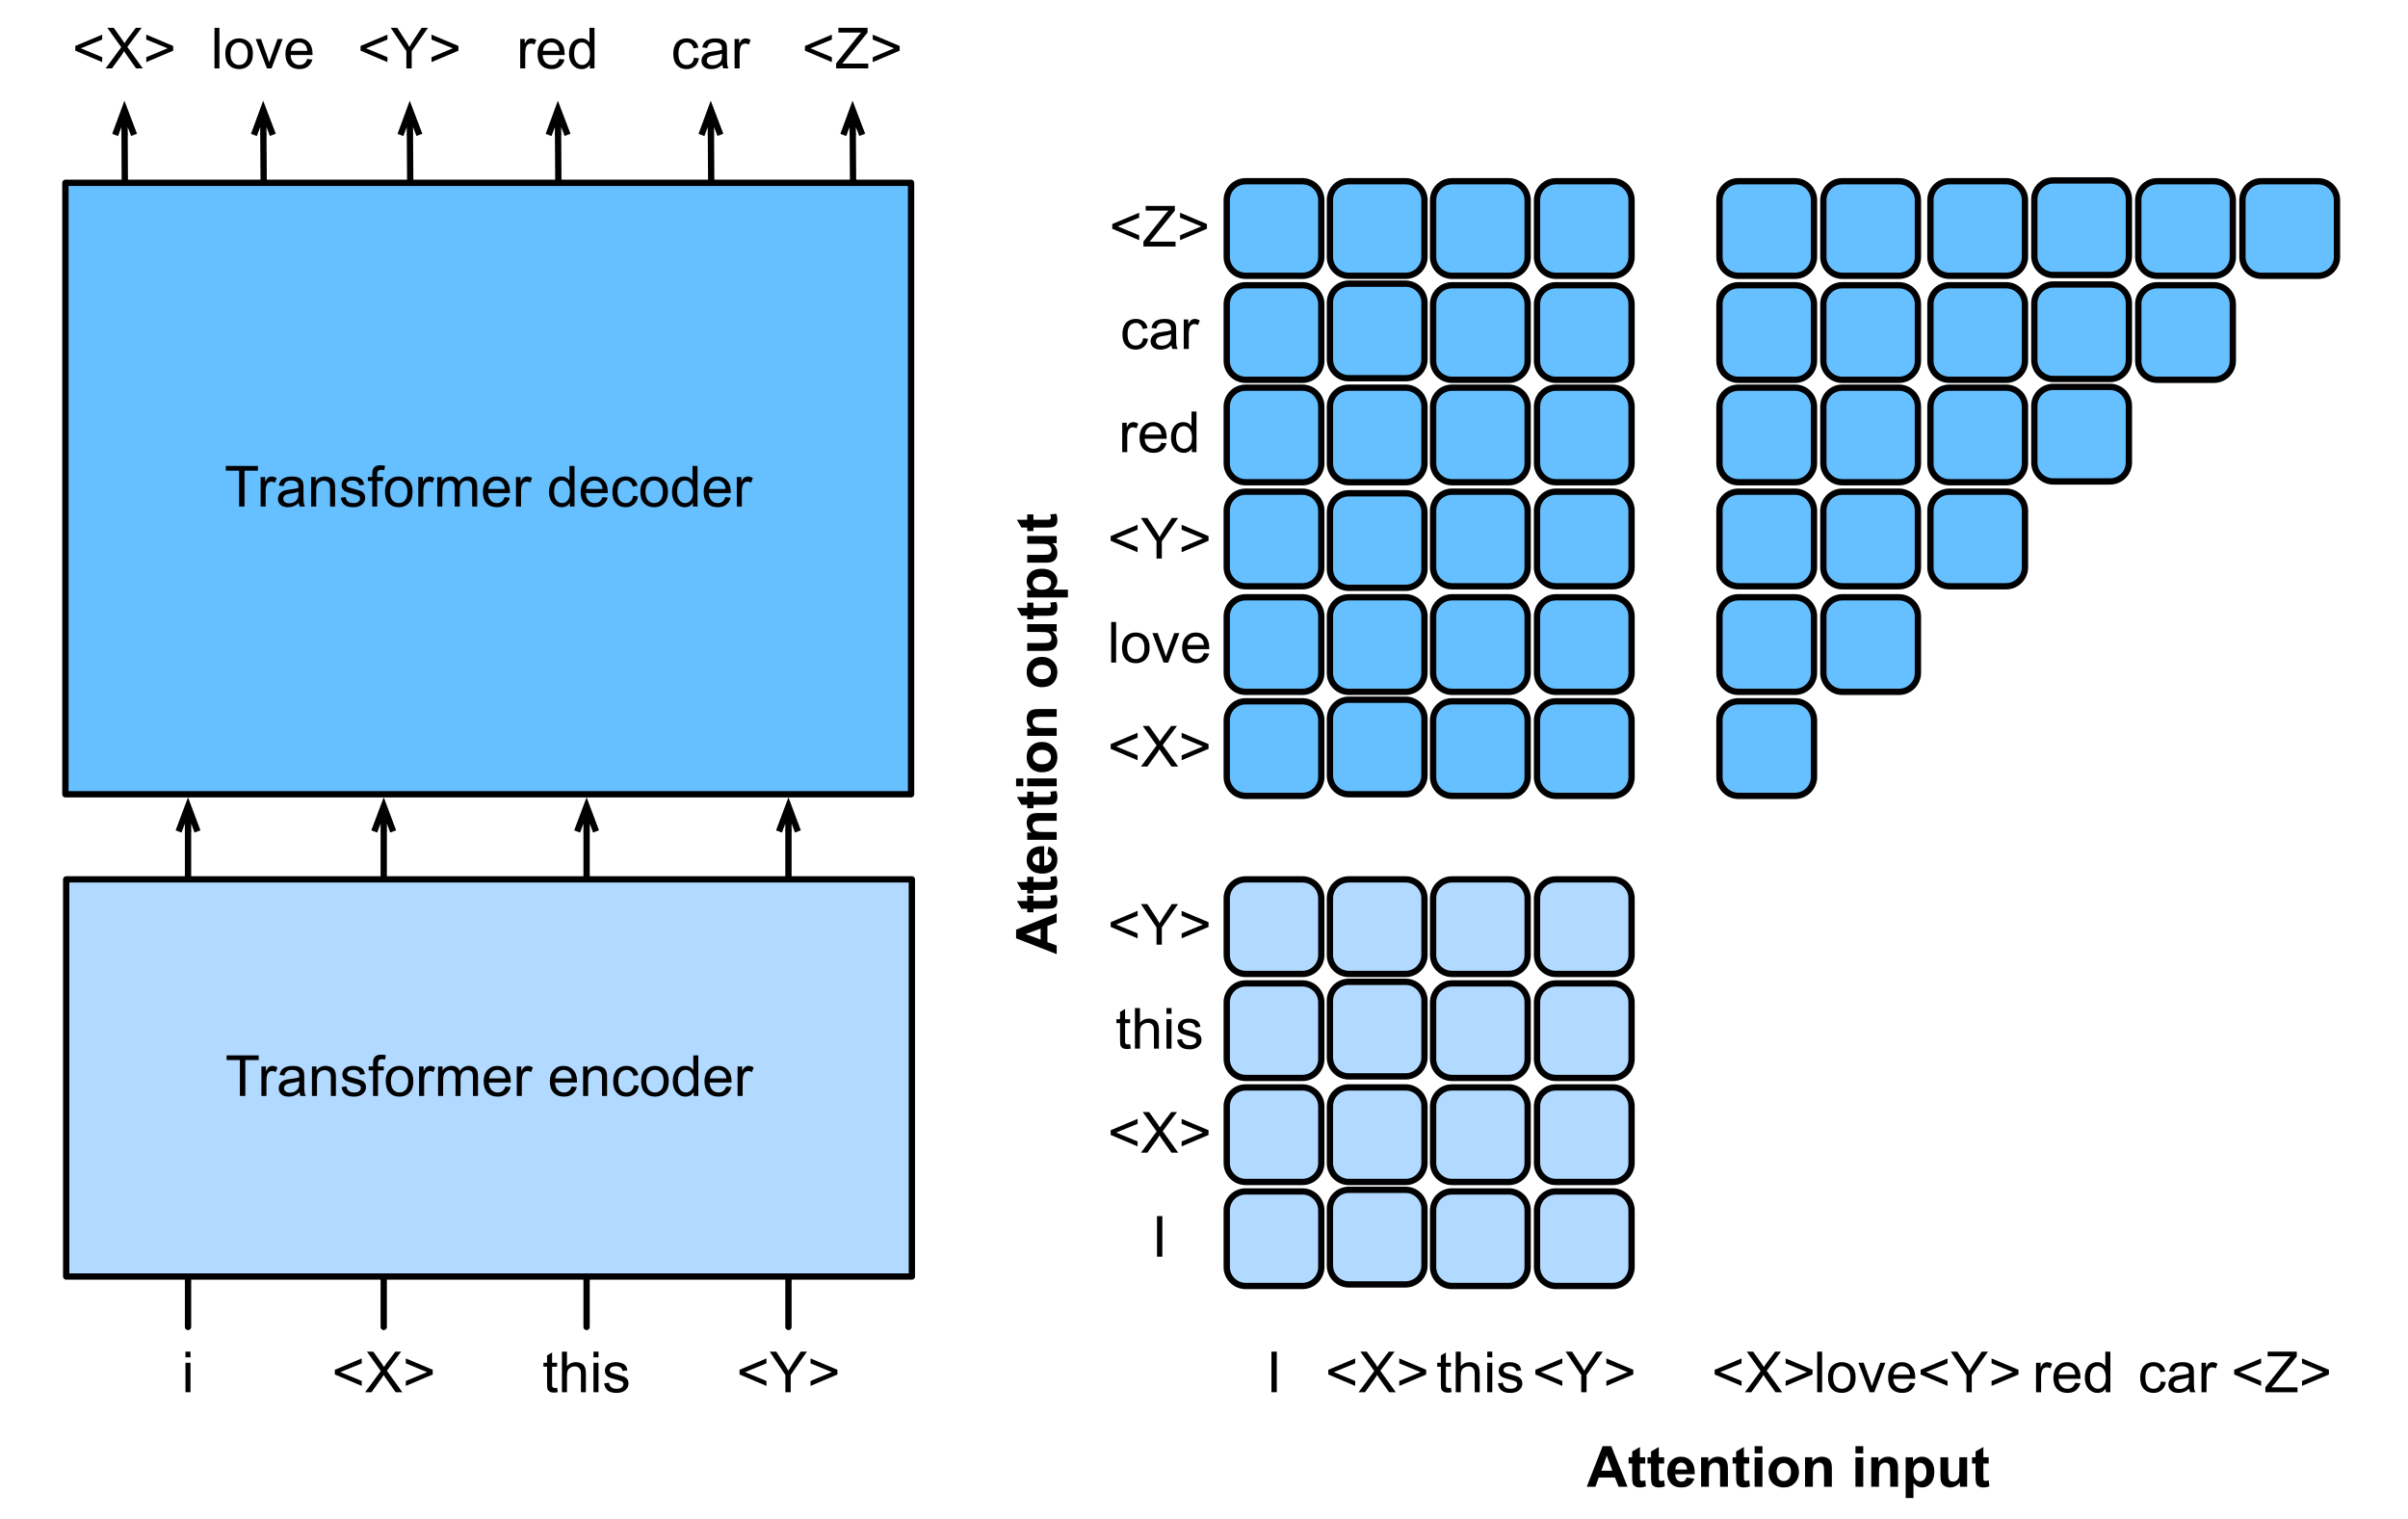 <?xml version="1.0" encoding="UTF-8"?>
<svg xmlns="http://www.w3.org/2000/svg" xmlns:xlink="http://www.w3.org/1999/xlink" width="382pt" height="241pt" viewBox="0 0 382 241" version="1.1">
<defs>
<g>
<symbol overflow="visible" id="glyph0-0">
<path style="stroke:none;" d="M 1.125 0 L 1.125 -5.625 L 5.625 -5.625 L 5.625 0 Z M 1.266 -0.141 L 5.484 -0.141 L 5.484 -5.484 L 1.266 -5.484 Z M 1.266 -0.141 "/>
</symbol>
<symbol overflow="visible" id="glyph0-1">
<path style="stroke:none;" d="M 0.594 -5.531 L 0.594 -6.438 L 1.391 -6.438 L 1.391 -5.531 Z M 0.594 0 L 0.594 -4.672 L 1.391 -4.672 L 1.391 0 Z M 0.594 0 "/>
</symbol>
<symbol overflow="visible" id="glyph0-2">
<path style="stroke:none;" d="M 0.5 -2.812 L 0.5 -3.562 L 4.766 -5.359 L 4.766 -4.578 L 1.375 -3.188 L 4.766 -1.781 L 4.766 -1 Z M 0.5 -2.812 "/>
</symbol>
<symbol overflow="visible" id="glyph0-3">
<path style="stroke:none;" d="M 0.047 0 L 2.531 -3.359 L 0.328 -6.438 L 1.344 -6.438 L 2.516 -4.797 C 2.766 -4.453 2.938 -4.188 3.031 -4 C 3.176 -4.227 3.348 -4.473 3.547 -4.734 L 4.844 -6.438 L 5.766 -6.438 L 3.5 -3.406 L 5.953 0 L 4.891 0 L 3.266 -2.297 C 3.18 -2.43 3.086 -2.578 2.984 -2.734 C 2.836 -2.492 2.738 -2.332 2.688 -2.25 L 1.062 0 Z M 0.047 0 "/>
</symbol>
<symbol overflow="visible" id="glyph0-4">
<path style="stroke:none;" d="M 4.766 -2.812 L 0.5 -1 L 0.5 -1.781 L 3.875 -3.188 L 0.5 -4.578 L 0.5 -5.359 L 4.766 -3.562 Z M 4.766 -2.812 "/>
</symbol>
<symbol overflow="visible" id="glyph0-5">
<path style="stroke:none;" d="M 2.328 -0.703 L 2.438 -0.016 C 2.207 0.035 2.008 0.062 1.844 0.062 C 1.551 0.062 1.328 0.016 1.172 -0.078 C 1.016 -0.172 0.898 -0.289 0.828 -0.438 C 0.766 -0.582 0.734 -0.891 0.734 -1.359 L 0.734 -4.047 L 0.156 -4.047 L 0.156 -4.672 L 0.734 -4.672 L 0.734 -5.828 L 1.531 -6.297 L 1.531 -4.672 L 2.328 -4.672 L 2.328 -4.047 L 1.531 -4.047 L 1.531 -1.328 C 1.531 -1.098 1.539 -0.953 1.562 -0.891 C 1.594 -0.828 1.641 -0.773 1.703 -0.734 C 1.766 -0.691 1.852 -0.672 1.969 -0.672 C 2.062 -0.672 2.18 -0.68 2.328 -0.703 Z M 2.328 -0.703 "/>
</symbol>
<symbol overflow="visible" id="glyph0-6">
<path style="stroke:none;" d="M 0.594 0 L 0.594 -6.438 L 1.391 -6.438 L 1.391 -4.125 C 1.754 -4.551 2.219 -4.766 2.781 -4.766 C 3.125 -4.766 3.422 -4.695 3.672 -4.562 C 3.93 -4.426 4.113 -4.238 4.219 -4 C 4.332 -3.758 4.391 -3.41 4.391 -2.953 L 4.391 0 L 3.609 0 L 3.609 -2.953 C 3.609 -3.348 3.52 -3.633 3.344 -3.812 C 3.176 -4 2.938 -4.094 2.625 -4.094 C 2.383 -4.094 2.16 -4.031 1.953 -3.906 C 1.742 -3.789 1.598 -3.629 1.516 -3.422 C 1.43 -3.211 1.391 -2.922 1.391 -2.547 L 1.391 0 Z M 0.594 0 "/>
</symbol>
<symbol overflow="visible" id="glyph0-7">
<path style="stroke:none;" d="M 0.281 -1.391 L 1.062 -1.516 C 1.102 -1.203 1.223 -0.961 1.422 -0.797 C 1.629 -0.629 1.91 -0.547 2.266 -0.547 C 2.629 -0.547 2.898 -0.617 3.078 -0.766 C 3.254 -0.91 3.344 -1.082 3.344 -1.281 C 3.344 -1.469 3.266 -1.609 3.109 -1.703 C 2.992 -1.773 2.723 -1.867 2.297 -1.984 C 1.711 -2.129 1.305 -2.254 1.078 -2.359 C 0.859 -2.461 0.691 -2.609 0.578 -2.797 C 0.461 -2.984 0.406 -3.191 0.406 -3.422 C 0.406 -3.629 0.453 -3.82 0.547 -4 C 0.641 -4.176 0.77 -4.328 0.938 -4.453 C 1.062 -4.535 1.227 -4.609 1.438 -4.672 C 1.656 -4.734 1.883 -4.766 2.125 -4.766 C 2.488 -4.766 2.805 -4.711 3.078 -4.609 C 3.359 -4.504 3.566 -4.363 3.703 -4.188 C 3.836 -4.008 3.93 -3.77 3.984 -3.469 L 3.203 -3.359 C 3.172 -3.598 3.066 -3.785 2.891 -3.922 C 2.723 -4.055 2.488 -4.125 2.188 -4.125 C 1.82 -4.125 1.562 -4.062 1.406 -3.938 C 1.25 -3.82 1.172 -3.68 1.172 -3.516 C 1.172 -3.41 1.203 -3.32 1.266 -3.25 C 1.328 -3.156 1.43 -3.082 1.578 -3.031 C 1.648 -3 1.879 -2.93 2.266 -2.828 C 2.828 -2.68 3.219 -2.562 3.438 -2.469 C 3.664 -2.375 3.844 -2.234 3.969 -2.047 C 4.094 -1.867 4.156 -1.645 4.156 -1.375 C 4.156 -1.102 4.078 -0.852 3.922 -0.625 C 3.766 -0.395 3.539 -0.211 3.25 -0.078 C 2.969 0.047 2.641 0.109 2.266 0.109 C 1.66 0.109 1.195 -0.016 0.875 -0.266 C 0.562 -0.523 0.363 -0.898 0.281 -1.391 Z M 0.281 -1.391 "/>
</symbol>
<symbol overflow="visible" id="glyph0-8">
<path style="stroke:none;" d="M 2.516 0 L 2.516 -2.734 L 0.031 -6.438 L 1.062 -6.438 L 2.328 -4.5 C 2.566 -4.133 2.785 -3.77 2.984 -3.406 C 3.18 -3.75 3.414 -4.129 3.688 -4.547 L 4.938 -6.438 L 5.938 -6.438 L 3.359 -2.734 L 3.359 0 Z M 2.516 0 "/>
</symbol>
<symbol overflow="visible" id="glyph0-9">
<path style="stroke:none;" d="M 2.328 0 L 2.328 -5.688 L 0.219 -5.688 L 0.219 -6.438 L 5.312 -6.438 L 5.312 -5.688 L 3.188 -5.688 L 3.188 0 Z M 2.328 0 "/>
</symbol>
<symbol overflow="visible" id="glyph0-10">
<path style="stroke:none;" d="M 0.578 0 L 0.578 -4.672 L 1.297 -4.672 L 1.297 -3.953 C 1.473 -4.285 1.641 -4.504 1.797 -4.609 C 1.953 -4.711 2.125 -4.766 2.312 -4.766 C 2.57 -4.766 2.844 -4.68 3.125 -4.516 L 2.844 -3.781 C 2.656 -3.895 2.461 -3.953 2.266 -3.953 C 2.098 -3.953 1.941 -3.898 1.797 -3.797 C 1.66 -3.691 1.562 -3.547 1.5 -3.359 C 1.414 -3.078 1.375 -2.77 1.375 -2.438 L 1.375 0 Z M 0.578 0 "/>
</symbol>
<symbol overflow="visible" id="glyph0-11">
<path style="stroke:none;" d="M 3.641 -0.578 C 3.348 -0.328 3.066 -0.148 2.797 -0.047 C 2.523 0.055 2.234 0.109 1.922 0.109 C 1.41 0.109 1.016 -0.016 0.734 -0.266 C 0.461 -0.516 0.328 -0.836 0.328 -1.234 C 0.328 -1.461 0.379 -1.672 0.484 -1.859 C 0.586 -2.047 0.723 -2.195 0.891 -2.312 C 1.055 -2.426 1.242 -2.516 1.453 -2.578 C 1.609 -2.609 1.844 -2.645 2.156 -2.688 C 2.801 -2.758 3.273 -2.852 3.578 -2.969 C 3.578 -3.07 3.578 -3.141 3.578 -3.172 C 3.578 -3.492 3.504 -3.719 3.359 -3.844 C 3.148 -4.031 2.848 -4.125 2.453 -4.125 C 2.078 -4.125 1.801 -4.055 1.625 -3.922 C 1.445 -3.797 1.316 -3.566 1.234 -3.234 L 0.469 -3.328 C 0.531 -3.66 0.641 -3.926 0.797 -4.125 C 0.961 -4.332 1.195 -4.488 1.5 -4.594 C 1.812 -4.707 2.164 -4.766 2.562 -4.766 C 2.969 -4.766 3.289 -4.719 3.531 -4.625 C 3.781 -4.531 3.961 -4.41 4.078 -4.266 C 4.203 -4.129 4.285 -3.953 4.328 -3.734 C 4.359 -3.598 4.375 -3.359 4.375 -3.016 L 4.375 -1.953 C 4.375 -1.223 4.391 -0.758 4.422 -0.562 C 4.453 -0.363 4.52 -0.176 4.625 0 L 3.797 0 C 3.711 -0.164 3.66 -0.359 3.641 -0.578 Z M 3.578 -2.344 C 3.285 -2.227 2.852 -2.129 2.281 -2.047 C 1.957 -1.992 1.727 -1.938 1.594 -1.875 C 1.457 -1.82 1.352 -1.738 1.281 -1.625 C 1.207 -1.508 1.172 -1.383 1.172 -1.25 C 1.172 -1.039 1.25 -0.863 1.406 -0.719 C 1.562 -0.582 1.797 -0.516 2.109 -0.516 C 2.41 -0.516 2.68 -0.582 2.922 -0.719 C 3.16 -0.852 3.336 -1.035 3.453 -1.266 C 3.535 -1.441 3.578 -1.703 3.578 -2.047 Z M 3.578 -2.344 "/>
</symbol>
<symbol overflow="visible" id="glyph0-12">
<path style="stroke:none;" d="M 0.594 0 L 0.594 -4.672 L 1.312 -4.672 L 1.312 -4 C 1.645 -4.508 2.141 -4.766 2.797 -4.766 C 3.078 -4.766 3.332 -4.711 3.562 -4.609 C 3.801 -4.516 3.977 -4.383 4.094 -4.219 C 4.207 -4.062 4.289 -3.867 4.344 -3.641 C 4.375 -3.492 4.391 -3.238 4.391 -2.875 L 4.391 0 L 3.594 0 L 3.594 -2.844 C 3.594 -3.164 3.562 -3.406 3.5 -3.562 C 3.438 -3.719 3.328 -3.844 3.172 -3.938 C 3.016 -4.039 2.832 -4.094 2.625 -4.094 C 2.289 -4.094 2 -3.984 1.75 -3.766 C 1.508 -3.555 1.391 -3.148 1.391 -2.547 L 1.391 0 Z M 0.594 0 "/>
</symbol>
<symbol overflow="visible" id="glyph0-13">
<path style="stroke:none;" d="M 0.781 0 L 0.781 -4.047 L 0.078 -4.047 L 0.078 -4.672 L 0.781 -4.672 L 0.781 -5.156 C 0.781 -5.477 0.805 -5.711 0.859 -5.859 C 0.941 -6.066 1.078 -6.234 1.266 -6.359 C 1.461 -6.484 1.734 -6.547 2.078 -6.547 C 2.297 -6.547 2.539 -6.52 2.812 -6.469 L 2.688 -5.781 C 2.531 -5.812 2.379 -5.828 2.234 -5.828 C 1.992 -5.828 1.82 -5.773 1.719 -5.672 C 1.613 -5.566 1.562 -5.375 1.562 -5.094 L 1.562 -4.672 L 2.484 -4.672 L 2.484 -4.047 L 1.562 -4.047 L 1.562 0 Z M 0.781 0 "/>
</symbol>
<symbol overflow="visible" id="glyph0-14">
<path style="stroke:none;" d="M 0.297 -2.328 C 0.297 -3.191 0.535 -3.832 1.016 -4.25 C 1.422 -4.594 1.91 -4.766 2.484 -4.766 C 3.129 -4.766 3.656 -4.555 4.062 -4.141 C 4.469 -3.723 4.672 -3.145 4.672 -2.406 C 4.672 -1.801 4.578 -1.328 4.391 -0.984 C 4.211 -0.641 3.953 -0.367 3.609 -0.172 C 3.266 0.016 2.891 0.109 2.484 0.109 C 1.828 0.109 1.297 -0.098 0.891 -0.516 C 0.492 -0.941 0.297 -1.547 0.297 -2.328 Z M 1.109 -2.328 C 1.109 -1.734 1.238 -1.285 1.5 -0.984 C 1.758 -0.691 2.086 -0.547 2.484 -0.547 C 2.879 -0.547 3.207 -0.691 3.469 -0.984 C 3.727 -1.285 3.859 -1.742 3.859 -2.359 C 3.859 -2.93 3.727 -3.367 3.469 -3.672 C 3.207 -3.973 2.879 -4.125 2.484 -4.125 C 2.086 -4.125 1.758 -3.973 1.5 -3.672 C 1.238 -3.379 1.109 -2.93 1.109 -2.328 Z M 1.109 -2.328 "/>
</symbol>
<symbol overflow="visible" id="glyph0-15">
<path style="stroke:none;" d="M 0.594 0 L 0.594 -4.672 L 1.297 -4.672 L 1.297 -4.016 C 1.441 -4.242 1.633 -4.426 1.875 -4.562 C 2.125 -4.695 2.406 -4.766 2.719 -4.766 C 3.062 -4.766 3.344 -4.691 3.562 -4.547 C 3.781 -4.41 3.938 -4.211 4.031 -3.953 C 4.406 -4.492 4.883 -4.766 5.469 -4.766 C 5.938 -4.766 6.297 -4.633 6.547 -4.375 C 6.797 -4.125 6.922 -3.734 6.922 -3.203 L 6.922 0 L 6.125 0 L 6.125 -2.938 C 6.125 -3.258 6.098 -3.488 6.047 -3.625 C 6.004 -3.758 5.914 -3.867 5.781 -3.953 C 5.645 -4.047 5.484 -4.094 5.297 -4.094 C 4.973 -4.094 4.703 -3.984 4.484 -3.766 C 4.266 -3.547 4.156 -3.195 4.156 -2.719 L 4.156 0 L 3.359 0 L 3.359 -3.031 C 3.359 -3.383 3.297 -3.648 3.172 -3.828 C 3.047 -4.004 2.836 -4.094 2.547 -4.094 C 2.316 -4.094 2.109 -4.031 1.922 -3.906 C 1.734 -3.789 1.598 -3.617 1.516 -3.391 C 1.43 -3.172 1.391 -2.848 1.391 -2.422 L 1.391 0 Z M 0.594 0 "/>
</symbol>
<symbol overflow="visible" id="glyph0-16">
<path style="stroke:none;" d="M 3.781 -1.5 L 4.609 -1.406 C 4.473 -0.926 4.227 -0.551 3.875 -0.281 C 3.531 -0.02 3.086 0.109 2.547 0.109 C 1.867 0.109 1.328 -0.098 0.922 -0.516 C 0.523 -0.941 0.328 -1.535 0.328 -2.297 C 0.328 -3.078 0.531 -3.68 0.938 -4.109 C 1.344 -4.547 1.867 -4.766 2.516 -4.766 C 3.141 -4.766 3.645 -4.551 4.031 -4.125 C 4.426 -3.707 4.625 -3.113 4.625 -2.344 C 4.625 -2.289 4.625 -2.219 4.625 -2.125 L 1.141 -2.125 C 1.172 -1.613 1.316 -1.223 1.578 -0.953 C 1.836 -0.68 2.164 -0.547 2.562 -0.547 C 2.852 -0.547 3.098 -0.617 3.297 -0.766 C 3.504 -0.922 3.664 -1.164 3.781 -1.5 Z M 1.188 -2.781 L 3.797 -2.781 C 3.766 -3.176 3.664 -3.473 3.5 -3.672 C 3.25 -3.973 2.922 -4.125 2.516 -4.125 C 2.148 -4.125 1.844 -4 1.594 -3.75 C 1.352 -3.508 1.219 -3.188 1.188 -2.781 Z M 1.188 -2.781 "/>
</symbol>
<symbol overflow="visible" id="glyph0-17">
<path style="stroke:none;" d=""/>
</symbol>
<symbol overflow="visible" id="glyph0-18">
<path style="stroke:none;" d="M 3.641 -1.703 L 4.422 -1.609 C 4.336 -1.066 4.117 -0.645 3.766 -0.344 C 3.41 -0.039 2.977 0.109 2.469 0.109 C 1.832 0.109 1.32 -0.098 0.938 -0.516 C 0.551 -0.93 0.359 -1.531 0.359 -2.312 C 0.359 -2.82 0.441 -3.266 0.609 -3.641 C 0.773 -4.016 1.023 -4.297 1.359 -4.484 C 1.703 -4.672 2.078 -4.766 2.484 -4.766 C 2.984 -4.766 3.395 -4.633 3.719 -4.375 C 4.039 -4.125 4.25 -3.766 4.344 -3.297 L 3.578 -3.172 C 3.504 -3.484 3.375 -3.719 3.188 -3.875 C 3 -4.039 2.773 -4.125 2.516 -4.125 C 2.109 -4.125 1.781 -3.977 1.531 -3.688 C 1.289 -3.406 1.172 -2.957 1.172 -2.344 C 1.172 -1.707 1.289 -1.25 1.531 -0.969 C 1.77 -0.688 2.082 -0.547 2.469 -0.547 C 2.781 -0.547 3.039 -0.641 3.25 -0.828 C 3.457 -1.016 3.586 -1.305 3.641 -1.703 Z M 3.641 -1.703 "/>
</symbol>
<symbol overflow="visible" id="glyph0-19">
<path style="stroke:none;" d="M 3.625 0 L 3.625 -0.594 C 3.32 -0.125 2.883 0.109 2.312 0.109 C 1.945 0.109 1.609 0.004 1.297 -0.203 C 0.984 -0.41 0.738 -0.695 0.562 -1.062 C 0.395 -1.426 0.312 -1.848 0.312 -2.328 C 0.312 -2.797 0.391 -3.219 0.547 -3.594 C 0.703 -3.977 0.93 -4.27 1.234 -4.469 C 1.547 -4.664 1.895 -4.766 2.281 -4.766 C 2.562 -4.766 2.812 -4.707 3.031 -4.594 C 3.25 -4.477 3.426 -4.32 3.562 -4.125 L 3.562 -6.438 L 4.359 -6.438 L 4.359 0 Z M 1.125 -2.328 C 1.125 -1.734 1.25 -1.285 1.5 -0.984 C 1.75 -0.691 2.047 -0.547 2.391 -0.547 C 2.734 -0.547 3.023 -0.688 3.266 -0.969 C 3.516 -1.25 3.641 -1.68 3.641 -2.266 C 3.641 -2.898 3.516 -3.367 3.266 -3.672 C 3.016 -3.973 2.711 -4.125 2.359 -4.125 C 2.004 -4.125 1.707 -3.977 1.469 -3.688 C 1.238 -3.395 1.125 -2.941 1.125 -2.328 Z M 1.125 -2.328 "/>
</symbol>
<symbol overflow="visible" id="glyph0-20">
<path style="stroke:none;" d="M 0.844 0 L 0.844 -6.438 L 1.688 -6.438 L 1.688 0 Z M 0.844 0 "/>
</symbol>
<symbol overflow="visible" id="glyph0-21">
<path style="stroke:none;" d="M 0.578 0 L 0.578 -6.438 L 1.359 -6.438 L 1.359 0 Z M 0.578 0 "/>
</symbol>
<symbol overflow="visible" id="glyph0-22">
<path style="stroke:none;" d="M 1.891 0 L 0.109 -4.672 L 0.953 -4.672 L 1.953 -1.875 C 2.055 -1.57 2.156 -1.258 2.25 -0.938 C 2.32 -1.176 2.422 -1.469 2.547 -1.812 L 3.578 -4.672 L 4.391 -4.672 L 2.625 0 Z M 1.891 0 "/>
</symbol>
<symbol overflow="visible" id="glyph0-23">
<path style="stroke:none;" d="M 0.188 0 L 0.188 -0.797 L 3.484 -4.922 C 3.711 -5.211 3.938 -5.469 4.156 -5.688 L 0.547 -5.688 L 0.547 -6.438 L 5.172 -6.438 L 5.172 -5.688 L 1.547 -1.219 L 1.156 -0.766 L 5.281 -0.766 L 5.281 0 Z M 0.188 0 "/>
</symbol>
<symbol overflow="visible" id="glyph1-0">
<path style="stroke:none;" d="M 0 -1.125 L -5.625 -1.125 L -5.625 -5.625 L 0 -5.625 Z M -0.141 -1.266 L -0.141 -5.484 L -5.484 -5.484 L -5.484 -1.266 Z M -0.141 -1.266 "/>
</symbol>
<symbol overflow="visible" id="glyph1-1">
<path style="stroke:none;" d="M 0 -6.469 L 0 -5.047 L -1.469 -4.484 L -1.469 -1.906 L 0 -1.375 L 0 0 L -6.438 -2.516 L -6.438 -3.891 Z M -2.547 -4.062 L -4.938 -3.188 L -2.547 -2.312 Z M -2.547 -4.062 "/>
</symbol>
<symbol overflow="visible" id="glyph1-2">
<path style="stroke:none;" d="M -4.672 -2.781 L -3.688 -2.781 L -3.688 -1.938 L -1.797 -1.938 C -1.422 -1.938 -1.203 -1.941 -1.141 -1.953 C -1.078 -1.973 -1.023 -2.008 -0.984 -2.062 C -0.941 -2.125 -0.922 -2.195 -0.922 -2.281 C -0.922 -2.395 -0.957 -2.562 -1.031 -2.781 L -0.078 -2.891 C 0.047 -2.598 0.109 -2.27 0.109 -1.906 C 0.109 -1.688 0.07 -1.488 0 -1.312 C -0.082 -1.133 -0.18 -1.004 -0.297 -0.922 C -0.41 -0.836 -0.57 -0.781 -0.781 -0.75 C -0.926 -0.719 -1.211 -0.703 -1.641 -0.703 L -3.688 -0.703 L -3.688 -0.141 L -4.672 -0.141 L -4.672 -0.703 L -5.594 -0.703 L -6.312 -1.938 L -4.672 -1.938 Z M -4.672 -2.781 "/>
</symbol>
<symbol overflow="visible" id="glyph1-3">
<path style="stroke:none;" d="M -1.484 -3.344 L -1.281 -4.578 C -0.832 -4.422 -0.488 -4.172 -0.25 -3.828 C -0.008 -3.484 0.109 -3.055 0.109 -2.547 C 0.109 -1.734 -0.156 -1.133 -0.688 -0.75 C -1.113 -0.438 -1.648 -0.281 -2.297 -0.281 C -3.066 -0.281 -3.672 -0.484 -4.109 -0.891 C -4.547 -1.297 -4.766 -1.805 -4.766 -2.422 C -4.766 -3.117 -4.535 -3.664 -4.078 -4.062 C -3.617 -4.469 -2.922 -4.66 -1.984 -4.641 L -1.984 -1.547 C -1.609 -1.555 -1.316 -1.656 -1.109 -1.844 C -0.91 -2.039 -0.812 -2.281 -0.812 -2.562 C -0.812 -2.758 -0.863 -2.922 -0.969 -3.047 C -1.082 -3.18 -1.254 -3.281 -1.484 -3.344 Z M -2.734 -3.422 C -3.086 -3.41 -3.359 -3.316 -3.547 -3.141 C -3.734 -2.961 -3.828 -2.75 -3.828 -2.5 C -3.828 -2.227 -3.727 -2.004 -3.531 -1.828 C -3.332 -1.648 -3.066 -1.566 -2.734 -1.578 Z M -2.734 -3.422 "/>
</symbol>
<symbol overflow="visible" id="glyph1-4">
<path style="stroke:none;" d="M 0 -4.891 L 0 -3.656 L -2.375 -3.656 C -2.883 -3.656 -3.211 -3.629 -3.359 -3.578 C -3.504 -3.523 -3.617 -3.438 -3.703 -3.312 C -3.785 -3.195 -3.828 -3.055 -3.828 -2.891 C -3.828 -2.68 -3.766 -2.488 -3.641 -2.312 C -3.523 -2.145 -3.367 -2.031 -3.172 -1.969 C -2.984 -1.906 -2.629 -1.875 -2.109 -1.875 L 0 -1.875 L 0 -0.641 L -4.672 -0.641 L -4.672 -1.781 L -3.984 -1.781 C -4.504 -2.188 -4.766 -2.703 -4.766 -3.328 C -4.766 -3.598 -4.719 -3.844 -4.625 -4.062 C -4.531 -4.289 -4.406 -4.461 -4.25 -4.578 C -4.094 -4.691 -3.914 -4.77 -3.719 -4.812 C -3.531 -4.863 -3.258 -4.891 -2.906 -4.891 Z M 0 -4.891 "/>
</symbol>
<symbol overflow="visible" id="glyph1-5">
<path style="stroke:none;" d="M -5.297 -0.641 L -6.438 -0.641 L -6.438 -1.875 L -5.297 -1.875 Z M 0 -0.641 L -4.672 -0.641 L -4.672 -1.875 L 0 -1.875 Z M 0 -0.641 "/>
</symbol>
<symbol overflow="visible" id="glyph1-6">
<path style="stroke:none;" d="M -2.406 -0.359 C -2.812 -0.359 -3.207 -0.457 -3.594 -0.656 C -3.977 -0.863 -4.27 -1.148 -4.469 -1.516 C -4.664 -1.891 -4.766 -2.305 -4.766 -2.766 C -4.766 -3.473 -4.535 -4.051 -4.078 -4.5 C -3.617 -4.945 -3.039 -5.172 -2.344 -5.172 C -1.633 -5.172 -1.047 -4.941 -0.578 -4.484 C -0.117 -4.035 0.109 -3.461 0.109 -2.766 C 0.109 -2.336 0.016 -1.93 -0.172 -1.547 C -0.367 -1.16 -0.656 -0.863 -1.031 -0.656 C -1.406 -0.457 -1.863 -0.359 -2.406 -0.359 Z M -2.328 -1.625 C -1.867 -1.625 -1.516 -1.734 -1.266 -1.953 C -1.023 -2.172 -0.906 -2.441 -0.906 -2.766 C -0.906 -3.086 -1.023 -3.359 -1.266 -3.578 C -1.516 -3.797 -1.875 -3.906 -2.344 -3.906 C -2.801 -3.906 -3.148 -3.797 -3.391 -3.578 C -3.641 -3.359 -3.766 -3.086 -3.766 -2.766 C -3.766 -2.441 -3.641 -2.172 -3.391 -1.953 C -3.148 -1.734 -2.797 -1.625 -2.328 -1.625 Z M -2.328 -1.625 "/>
</symbol>
<symbol overflow="visible" id="glyph1-7">
<path style="stroke:none;" d=""/>
</symbol>
<symbol overflow="visible" id="glyph1-8">
<path style="stroke:none;" d="M 0 -3.719 L -0.703 -3.719 C -0.453 -3.551 -0.254 -3.328 -0.109 -3.047 C 0.035 -2.766 0.109 -2.473 0.109 -2.172 C 0.109 -1.859 0.039 -1.578 -0.094 -1.328 C -0.238 -1.078 -0.438 -0.895 -0.688 -0.781 C -0.938 -0.676 -1.281 -0.625 -1.719 -0.625 L -4.672 -0.625 L -4.672 -1.859 L -2.516 -1.859 C -1.859 -1.859 -1.457 -1.879 -1.312 -1.922 C -1.164 -1.961 -1.047 -2.039 -0.953 -2.156 C -0.867 -2.281 -0.828 -2.438 -0.828 -2.625 C -0.828 -2.832 -0.883 -3.02 -1 -3.188 C -1.125 -3.363 -1.27 -3.477 -1.438 -3.531 C -1.613 -3.594 -2.035 -3.625 -2.703 -3.625 L -4.672 -3.625 L -4.672 -4.859 L 0 -4.859 Z M 0 -3.719 "/>
</symbol>
<symbol overflow="visible" id="glyph1-9">
<path style="stroke:none;" d="M -4.672 -0.609 L -4.672 -1.766 L -3.984 -1.766 C -4.211 -1.91 -4.398 -2.109 -4.547 -2.359 C -4.691 -2.617 -4.766 -2.906 -4.766 -3.219 C -4.766 -3.758 -4.551 -4.219 -4.125 -4.594 C -3.707 -4.969 -3.117 -5.156 -2.359 -5.156 C -1.578 -5.156 -0.969 -4.961 -0.531 -4.578 C -0.102 -4.203 0.109 -3.742 0.109 -3.203 C 0.109 -2.953 0.055 -2.719 -0.047 -2.5 C -0.148 -2.289 -0.328 -2.07 -0.578 -1.844 L 1.781 -1.844 L 1.781 -0.609 Z M -2.406 -1.828 C -1.883 -1.828 -1.5 -1.93 -1.25 -2.141 C -1 -2.348 -0.875 -2.602 -0.875 -2.906 C -0.875 -3.188 -0.988 -3.422 -1.219 -3.609 C -1.445 -3.805 -1.82 -3.906 -2.344 -3.906 C -2.832 -3.906 -3.195 -3.805 -3.438 -3.609 C -3.676 -3.41 -3.797 -3.172 -3.797 -2.891 C -3.797 -2.586 -3.676 -2.332 -3.438 -2.125 C -3.207 -1.926 -2.863 -1.828 -2.406 -1.828 Z M -2.406 -1.828 "/>
</symbol>
<symbol overflow="visible" id="glyph2-0">
<path style="stroke:none;" d="M 1.125 0 L 1.125 -5.625 L 5.625 -5.625 L 5.625 0 Z M 1.266 -0.141 L 5.484 -0.141 L 5.484 -5.484 L 1.266 -5.484 Z M 1.266 -0.141 "/>
</symbol>
<symbol overflow="visible" id="glyph2-1">
<path style="stroke:none;" d="M 6.469 0 L 5.047 0 L 4.484 -1.469 L 1.906 -1.469 L 1.375 0 L 0 0 L 2.516 -6.438 L 3.891 -6.438 Z M 4.062 -2.547 L 3.188 -4.938 L 2.312 -2.547 Z M 4.062 -2.547 "/>
</symbol>
<symbol overflow="visible" id="glyph2-2">
<path style="stroke:none;" d="M 2.781 -4.672 L 2.781 -3.688 L 1.938 -3.688 L 1.938 -1.797 C 1.938 -1.422 1.941 -1.203 1.953 -1.141 C 1.973 -1.078 2.008 -1.023 2.062 -0.984 C 2.125 -0.941 2.195 -0.922 2.281 -0.922 C 2.395 -0.922 2.562 -0.957 2.781 -1.031 L 2.891 -0.078 C 2.598 0.047 2.27 0.109 1.906 0.109 C 1.688 0.109 1.488 0.07 1.312 0 C 1.133 -0.082 1.004 -0.18 0.922 -0.297 C 0.836 -0.41 0.781 -0.57 0.75 -0.781 C 0.719 -0.926 0.703 -1.211 0.703 -1.641 L 0.703 -3.688 L 0.141 -3.688 L 0.141 -4.672 L 0.703 -4.672 L 0.703 -5.594 L 1.938 -6.312 L 1.938 -4.672 Z M 2.781 -4.672 "/>
</symbol>
<symbol overflow="visible" id="glyph2-3">
<path style="stroke:none;" d="M 3.344 -1.484 L 4.578 -1.281 C 4.422 -0.832 4.172 -0.488 3.828 -0.25 C 3.484 -0.008 3.055 0.109 2.547 0.109 C 1.734 0.109 1.133 -0.156 0.75 -0.688 C 0.438 -1.113 0.281 -1.648 0.281 -2.297 C 0.281 -3.066 0.484 -3.672 0.891 -4.109 C 1.297 -4.547 1.805 -4.766 2.422 -4.766 C 3.117 -4.766 3.664 -4.535 4.062 -4.078 C 4.469 -3.617 4.66 -2.922 4.641 -1.984 L 1.547 -1.984 C 1.555 -1.609 1.656 -1.316 1.844 -1.109 C 2.039 -0.91 2.281 -0.812 2.562 -0.812 C 2.758 -0.812 2.922 -0.863 3.047 -0.969 C 3.18 -1.082 3.281 -1.254 3.344 -1.484 Z M 3.422 -2.734 C 3.41 -3.086 3.316 -3.359 3.141 -3.547 C 2.961 -3.734 2.75 -3.828 2.5 -3.828 C 2.227 -3.828 2.004 -3.727 1.828 -3.531 C 1.648 -3.332 1.566 -3.066 1.578 -2.734 Z M 3.422 -2.734 "/>
</symbol>
<symbol overflow="visible" id="glyph2-4">
<path style="stroke:none;" d="M 4.891 0 L 3.656 0 L 3.656 -2.375 C 3.656 -2.883 3.629 -3.211 3.578 -3.359 C 3.523 -3.504 3.438 -3.617 3.312 -3.703 C 3.195 -3.785 3.055 -3.828 2.891 -3.828 C 2.68 -3.828 2.488 -3.766 2.312 -3.641 C 2.145 -3.523 2.031 -3.367 1.969 -3.172 C 1.906 -2.984 1.875 -2.629 1.875 -2.109 L 1.875 0 L 0.641 0 L 0.641 -4.672 L 1.781 -4.672 L 1.781 -3.984 C 2.188 -4.504 2.703 -4.766 3.328 -4.766 C 3.598 -4.766 3.844 -4.719 4.062 -4.625 C 4.289 -4.531 4.461 -4.406 4.578 -4.25 C 4.691 -4.094 4.77 -3.914 4.812 -3.719 C 4.863 -3.531 4.891 -3.258 4.891 -2.906 Z M 4.891 0 "/>
</symbol>
<symbol overflow="visible" id="glyph2-5">
<path style="stroke:none;" d="M 0.641 -5.297 L 0.641 -6.438 L 1.875 -6.438 L 1.875 -5.297 Z M 0.641 0 L 0.641 -4.672 L 1.875 -4.672 L 1.875 0 Z M 0.641 0 "/>
</symbol>
<symbol overflow="visible" id="glyph2-6">
<path style="stroke:none;" d="M 0.359 -2.406 C 0.359 -2.812 0.457 -3.207 0.656 -3.594 C 0.863 -3.977 1.148 -4.27 1.516 -4.469 C 1.891 -4.664 2.305 -4.766 2.766 -4.766 C 3.473 -4.766 4.051 -4.535 4.5 -4.078 C 4.945 -3.617 5.172 -3.039 5.172 -2.344 C 5.172 -1.633 4.941 -1.047 4.484 -0.578 C 4.035 -0.117 3.461 0.109 2.766 0.109 C 2.336 0.109 1.93 0.016 1.547 -0.172 C 1.16 -0.367 0.863 -0.656 0.656 -1.031 C 0.457 -1.406 0.359 -1.863 0.359 -2.406 Z M 1.625 -2.328 C 1.625 -1.867 1.734 -1.516 1.953 -1.266 C 2.172 -1.023 2.441 -0.906 2.766 -0.906 C 3.086 -0.906 3.359 -1.023 3.578 -1.266 C 3.797 -1.516 3.906 -1.875 3.906 -2.344 C 3.906 -2.801 3.797 -3.148 3.578 -3.391 C 3.359 -3.641 3.086 -3.766 2.766 -3.766 C 2.441 -3.766 2.172 -3.641 1.953 -3.391 C 1.734 -3.148 1.625 -2.797 1.625 -2.328 Z M 1.625 -2.328 "/>
</symbol>
<symbol overflow="visible" id="glyph2-7">
<path style="stroke:none;" d=""/>
</symbol>
<symbol overflow="visible" id="glyph2-8">
<path style="stroke:none;" d="M 0.609 -4.672 L 1.766 -4.672 L 1.766 -3.984 C 1.91 -4.211 2.109 -4.398 2.359 -4.547 C 2.617 -4.691 2.906 -4.766 3.219 -4.766 C 3.758 -4.766 4.219 -4.551 4.594 -4.125 C 4.969 -3.707 5.156 -3.117 5.156 -2.359 C 5.156 -1.578 4.961 -0.969 4.578 -0.531 C 4.203 -0.102 3.742 0.109 3.203 0.109 C 2.953 0.109 2.719 0.055 2.5 -0.047 C 2.289 -0.148 2.07 -0.328 1.844 -0.578 L 1.844 1.781 L 0.609 1.781 Z M 1.828 -2.406 C 1.828 -1.883 1.93 -1.5 2.141 -1.25 C 2.348 -1 2.602 -0.875 2.906 -0.875 C 3.188 -0.875 3.422 -0.988 3.609 -1.219 C 3.805 -1.445 3.906 -1.82 3.906 -2.344 C 3.906 -2.832 3.805 -3.195 3.609 -3.438 C 3.41 -3.676 3.172 -3.797 2.891 -3.797 C 2.586 -3.797 2.332 -3.676 2.125 -3.438 C 1.926 -3.207 1.828 -2.863 1.828 -2.406 Z M 1.828 -2.406 "/>
</symbol>
<symbol overflow="visible" id="glyph2-9">
<path style="stroke:none;" d="M 3.719 0 L 3.719 -0.703 C 3.551 -0.453 3.328 -0.254 3.047 -0.109 C 2.766 0.035 2.473 0.109 2.172 0.109 C 1.859 0.109 1.578 0.039 1.328 -0.094 C 1.078 -0.238 0.895 -0.438 0.781 -0.688 C 0.676 -0.938 0.625 -1.281 0.625 -1.719 L 0.625 -4.672 L 1.859 -4.672 L 1.859 -2.516 C 1.859 -1.859 1.879 -1.457 1.922 -1.312 C 1.961 -1.164 2.039 -1.047 2.156 -0.953 C 2.281 -0.867 2.438 -0.828 2.625 -0.828 C 2.832 -0.828 3.02 -0.883 3.188 -1 C 3.363 -1.125 3.477 -1.27 3.531 -1.438 C 3.594 -1.613 3.625 -2.035 3.625 -2.703 L 3.625 -4.672 L 4.859 -4.672 L 4.859 0 Z M 3.719 0 "/>
</symbol>
</g>
</defs>
<g id="surface1">
<path style="fill:none;stroke-width:1;stroke-linecap:round;stroke-linejoin:round;stroke:rgb(0%,0%,0%);stroke-opacity:1;stroke-miterlimit:10;" d="M 36.828 392.5 L 36.828 313.898 " transform="matrix(1,0,0,1,-7,-182)"/>
<path style="fill:none;stroke-width:1;stroke-linecap:butt;stroke-linejoin:miter;stroke:rgb(0%,0%,0%);stroke-opacity:1;stroke-miterlimit:10;" d="M 36.828 309.898 L 36.828 313.898 M 35.328 313.898 L 36.828 309.898 L 38.328 313.898 " transform="matrix(1,0,0,1,-7,-182)"/>
<g style="fill:rgb(0%,0%,0%);fill-opacity:1;">
  <use xlink:href="#glyph0-1" x="28.828" y="220.853"/>
</g>
<g style="fill:rgb(0%,0%,0%);fill-opacity:1;">
  <use xlink:href="#glyph0-2" x="52.618" y="220.853"/>
  <use xlink:href="#glyph0-3" x="57.874" y="220.853"/>
  <use xlink:href="#glyph0-4" x="63.877" y="220.853"/>
</g>
<g style="fill:rgb(0%,0%,0%);fill-opacity:1;">
  <use xlink:href="#glyph0-5" x="86.052" y="220.853"/>
  <use xlink:href="#glyph0-6" x="88.552" y="220.853"/>
  <use xlink:href="#glyph0-1" x="93.554" y="220.853"/>
  <use xlink:href="#glyph0-7" x="95.55" y="220.853"/>
</g>
<g style="fill:rgb(0%,0%,0%);fill-opacity:1;">
  <use xlink:href="#glyph0-2" x="116.821" y="220.853"/>
  <use xlink:href="#glyph0-8" x="122.077" y="220.853"/>
  <use xlink:href="#glyph0-4" x="128.08" y="220.853"/>
</g>
<path style="fill:none;stroke-width:1;stroke-linecap:round;stroke-linejoin:round;stroke:rgb(0%,0%,0%);stroke-opacity:1;stroke-miterlimit:10;" d="M 67.875 392.5 L 67.875 313.898 " transform="matrix(1,0,0,1,-7,-182)"/>
<path style="fill:none;stroke-width:1;stroke-linecap:butt;stroke-linejoin:miter;stroke:rgb(0%,0%,0%);stroke-opacity:1;stroke-miterlimit:10;" d="M 67.875 309.898 L 67.875 313.898 M 66.375 313.898 L 67.875 309.898 L 69.375 313.898 " transform="matrix(1,0,0,1,-7,-182)"/>
<path style="fill:none;stroke-width:1;stroke-linecap:round;stroke-linejoin:round;stroke:rgb(0%,0%,0%);stroke-opacity:1;stroke-miterlimit:10;" d="M 100.055 392.5 L 100.055 313.898 " transform="matrix(1,0,0,1,-7,-182)"/>
<path style="fill:none;stroke-width:1;stroke-linecap:butt;stroke-linejoin:miter;stroke:rgb(0%,0%,0%);stroke-opacity:1;stroke-miterlimit:10;" d="M 100.055 309.898 L 100.055 313.898 M 98.555 313.898 L 100.055 309.898 L 101.555 313.898 " transform="matrix(1,0,0,1,-7,-182)"/>
<path style="fill:none;stroke-width:1;stroke-linecap:round;stroke-linejoin:round;stroke:rgb(0%,0%,0%);stroke-opacity:1;stroke-miterlimit:10;" d="M 132.078 392.5 L 132.078 313.898 " transform="matrix(1,0,0,1,-7,-182)"/>
<path style="fill:none;stroke-width:1;stroke-linecap:butt;stroke-linejoin:miter;stroke:rgb(0%,0%,0%);stroke-opacity:1;stroke-miterlimit:10;" d="M 132.078 309.898 L 132.078 313.898 M 130.578 313.898 L 132.078 309.898 L 133.578 313.898 " transform="matrix(1,0,0,1,-7,-182)"/>
<path style=" stroke:none;fill-rule:nonzero;fill:rgb(69.804%,85.098%,100%);fill-opacity:1;" d="M 10.5 202.5 L 144.656 202.5 L 144.656 139.5 L 10.5 139.5 Z M 10.5 202.5 "/>
<path style="fill:none;stroke-width:1;stroke-linecap:round;stroke-linejoin:round;stroke:rgb(0%,0%,0%);stroke-opacity:1;stroke-miterlimit:10;" d="M 17.5 321.5 L 151.656 321.5 L 151.656 384.5 L 17.5 384.5 Z M 17.5 321.5 " transform="matrix(1,0,0,1,-7,-182)"/>
<g style="fill:rgb(0%,0%,0%);fill-opacity:1;">
  <use xlink:href="#glyph0-9" x="35.729" y="173.853"/>
</g>
<g style="fill:rgb(0%,0%,0%);fill-opacity:1;">
  <use xlink:href="#glyph0-10" x="40.892" y="173.853"/>
  <use xlink:href="#glyph0-11" x="43.889" y="173.853"/>
</g>
<g style="fill:rgb(0%,0%,0%);fill-opacity:1;">
  <use xlink:href="#glyph0-12" x="48.895" y="173.853"/>
</g>
<g style="fill:rgb(0%,0%,0%);fill-opacity:1;">
  <use xlink:href="#glyph0-7" x="53.901" y="173.853"/>
  <use xlink:href="#glyph0-13" x="58.401" y="173.853"/>
</g>
<g style="fill:rgb(0%,0%,0%);fill-opacity:1;">
  <use xlink:href="#glyph0-14" x="60.901" y="173.853"/>
</g>
<g style="fill:rgb(0%,0%,0%);fill-opacity:1;">
  <use xlink:href="#glyph0-10" x="65.907" y="173.853"/>
  <use xlink:href="#glyph0-15" x="68.904" y="173.853"/>
  <use xlink:href="#glyph0-16" x="76.401" y="173.853"/>
</g>
<g style="fill:rgb(0%,0%,0%);fill-opacity:1;">
  <use xlink:href="#glyph0-10" x="81.407" y="173.853"/>
  <use xlink:href="#glyph0-17" x="84.404" y="173.853"/>
</g>
<g style="fill:rgb(0%,0%,0%);fill-opacity:1;">
  <use xlink:href="#glyph0-16" x="86.904" y="173.853"/>
</g>
<g style="fill:rgb(0%,0%,0%);fill-opacity:1;">
  <use xlink:href="#glyph0-12" x="91.91" y="173.853"/>
</g>
<g style="fill:rgb(0%,0%,0%);fill-opacity:1;">
  <use xlink:href="#glyph0-18" x="96.915" y="173.853"/>
  <use xlink:href="#glyph0-14" x="101.415" y="173.853"/>
</g>
<g style="fill:rgb(0%,0%,0%);fill-opacity:1;">
  <use xlink:href="#glyph0-19" x="106.421" y="173.853"/>
</g>
<g style="fill:rgb(0%,0%,0%);fill-opacity:1;">
  <use xlink:href="#glyph0-16" x="111.427" y="173.853"/>
</g>
<g style="fill:rgb(0%,0%,0%);fill-opacity:1;">
  <use xlink:href="#glyph0-10" x="116.433" y="173.853"/>
</g>
<g style="fill:rgb(0%,0%,0%);fill-opacity:1;">
  <use xlink:href="#glyph0-20" x="182.703" y="199.353"/>
</g>
<g style="fill:rgb(0%,0%,0%);fill-opacity:1;">
  <use xlink:href="#glyph0-20" x="200.859" y="220.853"/>
</g>
<g style="fill:rgb(0%,0%,0%);fill-opacity:1;">
  <use xlink:href="#glyph0-2" x="210.219" y="220.853"/>
  <use xlink:href="#glyph0-3" x="215.475" y="220.853"/>
  <use xlink:href="#glyph0-4" x="221.478" y="220.853"/>
</g>
<g style="fill:rgb(0%,0%,0%);fill-opacity:1;">
  <use xlink:href="#glyph0-5" x="227.841" y="220.853"/>
  <use xlink:href="#glyph0-6" x="230.342" y="220.853"/>
  <use xlink:href="#glyph0-1" x="235.344" y="220.853"/>
  <use xlink:href="#glyph0-7" x="237.34" y="220.853"/>
</g>
<g style="fill:rgb(0%,0%,0%);fill-opacity:1;">
  <use xlink:href="#glyph0-2" x="243.072" y="220.853"/>
  <use xlink:href="#glyph0-8" x="248.328" y="220.853"/>
  <use xlink:href="#glyph0-4" x="254.331" y="220.853"/>
</g>
<path style="fill-rule:nonzero;fill:rgb(69.804%,85.098%,100%);fill-opacity:1;stroke-width:1;stroke-linecap:round;stroke-linejoin:round;stroke:rgb(0%,0%,0%);stroke-opacity:1;stroke-miterlimit:10;" d="M 204.609 371 L 213.609 371 C 215.266 371 216.609 372.344 216.609 374 L 216.609 383 C 216.609 384.656 215.266 386 213.609 386 L 204.609 386 C 202.953 386 201.609 384.656 201.609 383 L 201.609 374 C 201.609 372.344 202.953 371 204.609 371 Z M 204.609 371 " transform="matrix(1,0,0,1,-7,-182)"/>
<path style="fill-rule:nonzero;fill:rgb(69.804%,85.098%,100%);fill-opacity:1;stroke-width:1;stroke-linecap:round;stroke-linejoin:round;stroke:rgb(0%,0%,0%);stroke-opacity:1;stroke-miterlimit:10;" d="M 220.977 370.75 L 229.977 370.75 C 231.633 370.75 232.977 372.094 232.977 373.75 L 232.977 382.75 C 232.977 384.406 231.633 385.75 229.977 385.75 L 220.977 385.75 C 219.32 385.75 217.977 384.406 217.977 382.75 L 217.977 373.75 C 217.977 372.094 219.32 370.75 220.977 370.75 Z M 220.977 370.75 " transform="matrix(1,0,0,1,-7,-182)"/>
<path style="fill-rule:nonzero;fill:rgb(69.804%,85.098%,100%);fill-opacity:1;stroke-width:1;stroke-linecap:round;stroke-linejoin:round;stroke:rgb(0%,0%,0%);stroke-opacity:1;stroke-miterlimit:10;" d="M 237.344 371 L 246.344 371 C 248 371 249.344 372.344 249.344 374 L 249.344 383 C 249.344 384.656 248 386 246.344 386 L 237.344 386 C 235.688 386 234.344 384.656 234.344 383 L 234.344 374 C 234.344 372.344 235.688 371 237.344 371 Z M 237.344 371 " transform="matrix(1,0,0,1,-7,-182)"/>
<path style="fill-rule:nonzero;fill:rgb(69.804%,85.098%,100%);fill-opacity:1;stroke-width:1;stroke-linecap:round;stroke-linejoin:round;stroke:rgb(0%,0%,0%);stroke-opacity:1;stroke-miterlimit:10;" d="M 253.828 371 L 262.828 371 C 264.484 371 265.828 372.344 265.828 374 L 265.828 383 C 265.828 384.656 264.484 386 262.828 386 L 253.828 386 C 252.172 386 250.828 384.656 250.828 383 L 250.828 374 C 250.828 372.344 252.172 371 253.828 371 Z M 253.828 371 " transform="matrix(1,0,0,1,-7,-182)"/>
<path style=" stroke:none;fill-rule:nonzero;fill:rgb(39.999%,74.902%,100%);fill-opacity:1;" d="M 10.375 126 L 144.531 126 L 144.531 29 L 10.375 29 Z M 10.375 126 "/>
<path style="fill:none;stroke-width:1;stroke-linecap:round;stroke-linejoin:round;stroke:rgb(0%,0%,0%);stroke-opacity:1;stroke-miterlimit:10;" d="M 17.375 211 L 151.531 211 L 151.531 308 L 17.375 308 Z M 17.375 211 " transform="matrix(1,0,0,1,-7,-182)"/>
<g style="fill:rgb(0%,0%,0%);fill-opacity:1;">
  <use xlink:href="#glyph0-9" x="35.604" y="80.353"/>
</g>
<g style="fill:rgb(0%,0%,0%);fill-opacity:1;">
  <use xlink:href="#glyph0-10" x="40.767" y="80.353"/>
  <use xlink:href="#glyph0-11" x="43.764" y="80.353"/>
</g>
<g style="fill:rgb(0%,0%,0%);fill-opacity:1;">
  <use xlink:href="#glyph0-12" x="48.77" y="80.353"/>
</g>
<g style="fill:rgb(0%,0%,0%);fill-opacity:1;">
  <use xlink:href="#glyph0-7" x="53.776" y="80.353"/>
  <use xlink:href="#glyph0-13" x="58.276" y="80.353"/>
</g>
<g style="fill:rgb(0%,0%,0%);fill-opacity:1;">
  <use xlink:href="#glyph0-14" x="60.776" y="80.353"/>
</g>
<g style="fill:rgb(0%,0%,0%);fill-opacity:1;">
  <use xlink:href="#glyph0-10" x="65.782" y="80.353"/>
  <use xlink:href="#glyph0-15" x="68.779" y="80.353"/>
  <use xlink:href="#glyph0-16" x="76.276" y="80.353"/>
</g>
<g style="fill:rgb(0%,0%,0%);fill-opacity:1;">
  <use xlink:href="#glyph0-10" x="81.282" y="80.353"/>
  <use xlink:href="#glyph0-17" x="84.279" y="80.353"/>
</g>
<g style="fill:rgb(0%,0%,0%);fill-opacity:1;">
  <use xlink:href="#glyph0-19" x="86.779" y="80.353"/>
</g>
<g style="fill:rgb(0%,0%,0%);fill-opacity:1;">
  <use xlink:href="#glyph0-16" x="91.785" y="80.353"/>
</g>
<g style="fill:rgb(0%,0%,0%);fill-opacity:1;">
  <use xlink:href="#glyph0-18" x="96.79" y="80.353"/>
  <use xlink:href="#glyph0-14" x="101.29" y="80.353"/>
</g>
<g style="fill:rgb(0%,0%,0%);fill-opacity:1;">
  <use xlink:href="#glyph0-19" x="106.296" y="80.353"/>
</g>
<g style="fill:rgb(0%,0%,0%);fill-opacity:1;">
  <use xlink:href="#glyph0-16" x="111.302" y="80.353"/>
</g>
<g style="fill:rgb(0%,0%,0%);fill-opacity:1;">
  <use xlink:href="#glyph0-10" x="116.308" y="80.353"/>
</g>
<g style="fill:rgb(0%,0%,0%);fill-opacity:1;">
  <use xlink:href="#glyph0-2" x="11.446" y="10.853"/>
  <use xlink:href="#glyph0-3" x="16.702" y="10.853"/>
  <use xlink:href="#glyph0-4" x="22.705" y="10.853"/>
</g>
<g style="fill:rgb(0%,0%,0%);fill-opacity:1;">
  <use xlink:href="#glyph0-21" x="33.448" y="10.853"/>
</g>
<g style="fill:rgb(0%,0%,0%);fill-opacity:1;">
  <use xlink:href="#glyph0-14" x="35.448" y="10.853"/>
</g>
<g style="fill:rgb(0%,0%,0%);fill-opacity:1;">
  <use xlink:href="#glyph0-22" x="40.453" y="10.853"/>
  <use xlink:href="#glyph0-16" x="44.953" y="10.853"/>
</g>
<g style="fill:rgb(0%,0%,0%);fill-opacity:1;">
  <use xlink:href="#glyph0-2" x="56.696" y="10.853"/>
  <use xlink:href="#glyph0-8" x="61.952" y="10.853"/>
  <use xlink:href="#glyph0-4" x="67.955" y="10.853"/>
</g>
<g style="fill:rgb(0%,0%,0%);fill-opacity:1;">
  <use xlink:href="#glyph0-10" x="81.949" y="10.853"/>
  <use xlink:href="#glyph0-16" x="84.946" y="10.853"/>
</g>
<g style="fill:rgb(0%,0%,0%);fill-opacity:1;">
  <use xlink:href="#glyph0-19" x="89.952" y="10.853"/>
</g>
<g style="fill:rgb(0%,0%,0%);fill-opacity:1;">
  <use xlink:href="#glyph0-18" x="106.452" y="10.853"/>
  <use xlink:href="#glyph0-11" x="110.952" y="10.853"/>
</g>
<g style="fill:rgb(0%,0%,0%);fill-opacity:1;">
  <use xlink:href="#glyph0-10" x="115.957" y="10.853"/>
</g>
<g style="fill:rgb(0%,0%,0%);fill-opacity:1;">
  <use xlink:href="#glyph0-2" x="127.198" y="10.853"/>
  <use xlink:href="#glyph0-23" x="132.454" y="10.853"/>
</g>
<g style="fill:rgb(0%,0%,0%);fill-opacity:1;">
  <use xlink:href="#glyph0-4" x="137.952" y="10.853"/>
</g>
<path style="fill:none;stroke-width:1;stroke-linecap:round;stroke-linejoin:round;stroke:rgb(0%,0%,0%);stroke-opacity:1;stroke-miterlimit:10;" d="M 26.801 210.977 L 26.766 203.398 " transform="matrix(1,0,0,1,-7,-182)"/>
<path style="fill:none;stroke-width:1;stroke-linecap:butt;stroke-linejoin:miter;stroke:rgb(0%,0%,0%);stroke-opacity:1;stroke-miterlimit:10;" d="M 26.746 199.398 L 26.766 203.398 M 25.266 203.406 L 26.746 199.398 L 28.266 203.395 " transform="matrix(1,0,0,1,-7,-182)"/>
<path style="fill:none;stroke-width:1;stroke-linecap:round;stroke-linejoin:round;stroke:rgb(0%,0%,0%);stroke-opacity:1;stroke-miterlimit:10;" d="M 48.828 211 L 48.781 203.398 " transform="matrix(1,0,0,1,-7,-182)"/>
<path style="fill:none;stroke-width:1;stroke-linecap:butt;stroke-linejoin:miter;stroke:rgb(0%,0%,0%);stroke-opacity:1;stroke-miterlimit:10;" d="M 48.758 199.398 L 48.781 203.398 M 47.281 203.41 L 48.758 199.398 L 50.281 203.391 " transform="matrix(1,0,0,1,-7,-182)"/>
<path style="fill:none;stroke-width:1;stroke-linecap:round;stroke-linejoin:round;stroke:rgb(0%,0%,0%);stroke-opacity:1;stroke-miterlimit:10;" d="M 72.078 211 L 72.031 203.398 " transform="matrix(1,0,0,1,-7,-182)"/>
<path style="fill:none;stroke-width:1;stroke-linecap:butt;stroke-linejoin:miter;stroke:rgb(0%,0%,0%);stroke-opacity:1;stroke-miterlimit:10;" d="M 72.008 199.398 L 72.031 203.398 M 70.531 203.41 L 72.008 199.398 L 73.531 203.391 " transform="matrix(1,0,0,1,-7,-182)"/>
<path style="fill:none;stroke-width:1;stroke-linecap:round;stroke-linejoin:round;stroke:rgb(0%,0%,0%);stroke-opacity:1;stroke-miterlimit:10;" d="M 95.578 211 L 95.531 203.398 " transform="matrix(1,0,0,1,-7,-182)"/>
<path style="fill:none;stroke-width:1;stroke-linecap:butt;stroke-linejoin:miter;stroke:rgb(0%,0%,0%);stroke-opacity:1;stroke-miterlimit:10;" d="M 95.508 199.398 L 95.531 203.398 M 94.031 203.41 L 95.508 199.398 L 97.031 203.391 " transform="matrix(1,0,0,1,-7,-182)"/>
<path style="fill:none;stroke-width:1;stroke-linecap:round;stroke-linejoin:round;stroke:rgb(0%,0%,0%);stroke-opacity:1;stroke-miterlimit:10;" d="M 119.828 211 L 119.781 203.398 " transform="matrix(1,0,0,1,-7,-182)"/>
<path style="fill:none;stroke-width:1;stroke-linecap:butt;stroke-linejoin:miter;stroke:rgb(0%,0%,0%);stroke-opacity:1;stroke-miterlimit:10;" d="M 119.758 199.398 L 119.781 203.398 M 118.281 203.41 L 119.758 199.398 L 121.281 203.391 " transform="matrix(1,0,0,1,-7,-182)"/>
<path style="fill:none;stroke-width:1;stroke-linecap:round;stroke-linejoin:round;stroke:rgb(0%,0%,0%);stroke-opacity:1;stroke-miterlimit:10;" d="M 142.328 211 L 142.281 203.398 " transform="matrix(1,0,0,1,-7,-182)"/>
<path style="fill:none;stroke-width:1;stroke-linecap:butt;stroke-linejoin:miter;stroke:rgb(0%,0%,0%);stroke-opacity:1;stroke-miterlimit:10;" d="M 142.258 199.398 L 142.281 203.398 M 140.781 203.41 L 142.258 199.398 L 143.781 203.391 " transform="matrix(1,0,0,1,-7,-182)"/>
<path style="fill-rule:nonzero;fill:rgb(69.804%,85.098%,100%);fill-opacity:1;stroke-width:1;stroke-linecap:round;stroke-linejoin:round;stroke:rgb(0%,0%,0%);stroke-opacity:1;stroke-miterlimit:10;" d="M 204.609 354.5 L 213.609 354.5 C 215.266 354.5 216.609 355.844 216.609 357.5 L 216.609 366.5 C 216.609 368.156 215.266 369.5 213.609 369.5 L 204.609 369.5 C 202.953 369.5 201.609 368.156 201.609 366.5 L 201.609 357.5 C 201.609 355.844 202.953 354.5 204.609 354.5 Z M 204.609 354.5 " transform="matrix(1,0,0,1,-7,-182)"/>
<path style="fill-rule:nonzero;fill:rgb(69.804%,85.098%,100%);fill-opacity:1;stroke-width:1;stroke-linecap:round;stroke-linejoin:round;stroke:rgb(0%,0%,0%);stroke-opacity:1;stroke-miterlimit:10;" d="M 220.977 354.5 L 229.977 354.5 C 231.633 354.5 232.977 355.844 232.977 357.5 L 232.977 366.5 C 232.977 368.156 231.633 369.5 229.977 369.5 L 220.977 369.5 C 219.32 369.5 217.977 368.156 217.977 366.5 L 217.977 357.5 C 217.977 355.844 219.32 354.5 220.977 354.5 Z M 220.977 354.5 " transform="matrix(1,0,0,1,-7,-182)"/>
<path style="fill-rule:nonzero;fill:rgb(69.804%,85.098%,100%);fill-opacity:1;stroke-width:1;stroke-linecap:round;stroke-linejoin:round;stroke:rgb(0%,0%,0%);stroke-opacity:1;stroke-miterlimit:10;" d="M 237.344 354.5 L 246.344 354.5 C 248 354.5 249.344 355.844 249.344 357.5 L 249.344 366.5 C 249.344 368.156 248 369.5 246.344 369.5 L 237.344 369.5 C 235.688 369.5 234.344 368.156 234.344 366.5 L 234.344 357.5 C 234.344 355.844 235.688 354.5 237.344 354.5 Z M 237.344 354.5 " transform="matrix(1,0,0,1,-7,-182)"/>
<path style="fill-rule:nonzero;fill:rgb(69.804%,85.098%,100%);fill-opacity:1;stroke-width:1;stroke-linecap:round;stroke-linejoin:round;stroke:rgb(0%,0%,0%);stroke-opacity:1;stroke-miterlimit:10;" d="M 253.828 354.5 L 262.828 354.5 C 264.484 354.5 265.828 355.844 265.828 357.5 L 265.828 366.5 C 265.828 368.156 264.484 369.5 262.828 369.5 L 253.828 369.5 C 252.172 369.5 250.828 368.156 250.828 366.5 L 250.828 357.5 C 250.828 355.844 252.172 354.5 253.828 354.5 Z M 253.828 354.5 " transform="matrix(1,0,0,1,-7,-182)"/>
<path style="fill-rule:nonzero;fill:rgb(69.804%,85.098%,100%);fill-opacity:1;stroke-width:1;stroke-linecap:round;stroke-linejoin:round;stroke:rgb(0%,0%,0%);stroke-opacity:1;stroke-miterlimit:10;" d="M 204.609 338 L 213.609 338 C 215.266 338 216.609 339.344 216.609 341 L 216.609 350 C 216.609 351.656 215.266 353 213.609 353 L 204.609 353 C 202.953 353 201.609 351.656 201.609 350 L 201.609 341 C 201.609 339.344 202.953 338 204.609 338 Z M 204.609 338 " transform="matrix(1,0,0,1,-7,-182)"/>
<path style="fill-rule:nonzero;fill:rgb(69.804%,85.098%,100%);fill-opacity:1;stroke-width:1;stroke-linecap:round;stroke-linejoin:round;stroke:rgb(0%,0%,0%);stroke-opacity:1;stroke-miterlimit:10;" d="M 220.977 337.75 L 229.977 337.75 C 231.633 337.75 232.977 339.094 232.977 340.75 L 232.977 349.75 C 232.977 351.406 231.633 352.75 229.977 352.75 L 220.977 352.75 C 219.32 352.75 217.977 351.406 217.977 349.75 L 217.977 340.75 C 217.977 339.094 219.32 337.75 220.977 337.75 Z M 220.977 337.75 " transform="matrix(1,0,0,1,-7,-182)"/>
<path style="fill-rule:nonzero;fill:rgb(69.804%,85.098%,100%);fill-opacity:1;stroke-width:1;stroke-linecap:round;stroke-linejoin:round;stroke:rgb(0%,0%,0%);stroke-opacity:1;stroke-miterlimit:10;" d="M 237.344 338 L 246.344 338 C 248 338 249.344 339.344 249.344 341 L 249.344 350 C 249.344 351.656 248 353 246.344 353 L 237.344 353 C 235.688 353 234.344 351.656 234.344 350 L 234.344 341 C 234.344 339.344 235.688 338 237.344 338 Z M 237.344 338 " transform="matrix(1,0,0,1,-7,-182)"/>
<path style="fill-rule:nonzero;fill:rgb(69.804%,85.098%,100%);fill-opacity:1;stroke-width:1;stroke-linecap:round;stroke-linejoin:round;stroke:rgb(0%,0%,0%);stroke-opacity:1;stroke-miterlimit:10;" d="M 253.828 338 L 262.828 338 C 264.484 338 265.828 339.344 265.828 341 L 265.828 350 C 265.828 351.656 264.484 353 262.828 353 L 253.828 353 C 252.172 353 250.828 351.656 250.828 350 L 250.828 341 C 250.828 339.344 252.172 338 253.828 338 Z M 253.828 338 " transform="matrix(1,0,0,1,-7,-182)"/>
<path style="fill-rule:nonzero;fill:rgb(69.804%,85.098%,100%);fill-opacity:1;stroke-width:1;stroke-linecap:round;stroke-linejoin:round;stroke:rgb(0%,0%,0%);stroke-opacity:1;stroke-miterlimit:10;" d="M 204.609 321.5 L 213.609 321.5 C 215.266 321.5 216.609 322.844 216.609 324.5 L 216.609 333.5 C 216.609 335.156 215.266 336.5 213.609 336.5 L 204.609 336.5 C 202.953 336.5 201.609 335.156 201.609 333.5 L 201.609 324.5 C 201.609 322.844 202.953 321.5 204.609 321.5 Z M 204.609 321.5 " transform="matrix(1,0,0,1,-7,-182)"/>
<path style="fill-rule:nonzero;fill:rgb(69.804%,85.098%,100%);fill-opacity:1;stroke-width:1;stroke-linecap:round;stroke-linejoin:round;stroke:rgb(0%,0%,0%);stroke-opacity:1;stroke-miterlimit:10;" d="M 220.977 321.5 L 229.977 321.5 C 231.633 321.5 232.977 322.844 232.977 324.5 L 232.977 333.5 C 232.977 335.156 231.633 336.5 229.977 336.5 L 220.977 336.5 C 219.32 336.5 217.977 335.156 217.977 333.5 L 217.977 324.5 C 217.977 322.844 219.32 321.5 220.977 321.5 Z M 220.977 321.5 " transform="matrix(1,0,0,1,-7,-182)"/>
<path style="fill-rule:nonzero;fill:rgb(69.804%,85.098%,100%);fill-opacity:1;stroke-width:1;stroke-linecap:round;stroke-linejoin:round;stroke:rgb(0%,0%,0%);stroke-opacity:1;stroke-miterlimit:10;" d="M 237.344 321.5 L 246.344 321.5 C 248 321.5 249.344 322.844 249.344 324.5 L 249.344 333.5 C 249.344 335.156 248 336.5 246.344 336.5 L 237.344 336.5 C 235.688 336.5 234.344 335.156 234.344 333.5 L 234.344 324.5 C 234.344 322.844 235.688 321.5 237.344 321.5 Z M 237.344 321.5 " transform="matrix(1,0,0,1,-7,-182)"/>
<path style="fill-rule:nonzero;fill:rgb(69.804%,85.098%,100%);fill-opacity:1;stroke-width:1;stroke-linecap:round;stroke-linejoin:round;stroke:rgb(0%,0%,0%);stroke-opacity:1;stroke-miterlimit:10;" d="M 253.828 321.5 L 262.828 321.5 C 264.484 321.5 265.828 322.844 265.828 324.5 L 265.828 333.5 C 265.828 335.156 264.484 336.5 262.828 336.5 L 253.828 336.5 C 252.172 336.5 250.828 335.156 250.828 333.5 L 250.828 324.5 C 250.828 322.844 252.172 321.5 253.828 321.5 Z M 253.828 321.5 " transform="matrix(1,0,0,1,-7,-182)"/>
<path style="fill-rule:nonzero;fill:rgb(39.999%,74.902%,100%);fill-opacity:1;stroke-width:1;stroke-linecap:round;stroke-linejoin:round;stroke:rgb(0%,0%,0%);stroke-opacity:1;stroke-miterlimit:10;" d="M 204.609 293.25 L 213.609 293.25 C 215.266 293.25 216.609 294.594 216.609 296.25 L 216.609 305.25 C 216.609 306.906 215.266 308.25 213.609 308.25 L 204.609 308.25 C 202.953 308.25 201.609 306.906 201.609 305.25 L 201.609 296.25 C 201.609 294.594 202.953 293.25 204.609 293.25 Z M 204.609 293.25 " transform="matrix(1,0,0,1,-7,-182)"/>
<path style="fill-rule:nonzero;fill:rgb(39.999%,74.902%,100%);fill-opacity:1;stroke-width:1;stroke-linecap:round;stroke-linejoin:round;stroke:rgb(0%,0%,0%);stroke-opacity:1;stroke-miterlimit:10;" d="M 220.977 293 L 229.977 293 C 231.633 293 232.977 294.344 232.977 296 L 232.977 305 C 232.977 306.656 231.633 308 229.977 308 L 220.977 308 C 219.32 308 217.977 306.656 217.977 305 L 217.977 296 C 217.977 294.344 219.32 293 220.977 293 Z M 220.977 293 " transform="matrix(1,0,0,1,-7,-182)"/>
<path style="fill-rule:nonzero;fill:rgb(39.999%,74.902%,100%);fill-opacity:1;stroke-width:1;stroke-linecap:round;stroke-linejoin:round;stroke:rgb(0%,0%,0%);stroke-opacity:1;stroke-miterlimit:10;" d="M 237.344 293.25 L 246.344 293.25 C 248 293.25 249.344 294.594 249.344 296.25 L 249.344 305.25 C 249.344 306.906 248 308.25 246.344 308.25 L 237.344 308.25 C 235.688 308.25 234.344 306.906 234.344 305.25 L 234.344 296.25 C 234.344 294.594 235.688 293.25 237.344 293.25 Z M 237.344 293.25 " transform="matrix(1,0,0,1,-7,-182)"/>
<path style="fill-rule:nonzero;fill:rgb(39.999%,74.902%,100%);fill-opacity:1;stroke-width:1;stroke-linecap:round;stroke-linejoin:round;stroke:rgb(0%,0%,0%);stroke-opacity:1;stroke-miterlimit:10;" d="M 253.828 293.25 L 262.828 293.25 C 264.484 293.25 265.828 294.594 265.828 296.25 L 265.828 305.25 C 265.828 306.906 264.484 308.25 262.828 308.25 L 253.828 308.25 C 252.172 308.25 250.828 306.906 250.828 305.25 L 250.828 296.25 C 250.828 294.594 252.172 293.25 253.828 293.25 Z M 253.828 293.25 " transform="matrix(1,0,0,1,-7,-182)"/>
<path style="fill-rule:nonzero;fill:rgb(39.999%,74.902%,100%);fill-opacity:1;stroke-width:1;stroke-linecap:round;stroke-linejoin:round;stroke:rgb(0%,0%,0%);stroke-opacity:1;stroke-miterlimit:10;" d="M 204.609 276.75 L 213.609 276.75 C 215.266 276.75 216.609 278.094 216.609 279.75 L 216.609 288.75 C 216.609 290.406 215.266 291.75 213.609 291.75 L 204.609 291.75 C 202.953 291.75 201.609 290.406 201.609 288.75 L 201.609 279.75 C 201.609 278.094 202.953 276.75 204.609 276.75 Z M 204.609 276.75 " transform="matrix(1,0,0,1,-7,-182)"/>
<path style="fill-rule:nonzero;fill:rgb(39.999%,74.902%,100%);fill-opacity:1;stroke-width:1;stroke-linecap:round;stroke-linejoin:round;stroke:rgb(0%,0%,0%);stroke-opacity:1;stroke-miterlimit:10;" d="M 220.977 276.75 L 229.977 276.75 C 231.633 276.75 232.977 278.094 232.977 279.75 L 232.977 288.75 C 232.977 290.406 231.633 291.75 229.977 291.75 L 220.977 291.75 C 219.32 291.75 217.977 290.406 217.977 288.75 L 217.977 279.75 C 217.977 278.094 219.32 276.75 220.977 276.75 Z M 220.977 276.75 " transform="matrix(1,0,0,1,-7,-182)"/>
<path style="fill-rule:nonzero;fill:rgb(39.999%,74.902%,100%);fill-opacity:1;stroke-width:1;stroke-linecap:round;stroke-linejoin:round;stroke:rgb(0%,0%,0%);stroke-opacity:1;stroke-miterlimit:10;" d="M 237.344 276.75 L 246.344 276.75 C 248 276.75 249.344 278.094 249.344 279.75 L 249.344 288.75 C 249.344 290.406 248 291.75 246.344 291.75 L 237.344 291.75 C 235.688 291.75 234.344 290.406 234.344 288.75 L 234.344 279.75 C 234.344 278.094 235.688 276.75 237.344 276.75 Z M 237.344 276.75 " transform="matrix(1,0,0,1,-7,-182)"/>
<path style="fill-rule:nonzero;fill:rgb(39.999%,74.902%,100%);fill-opacity:1;stroke-width:1;stroke-linecap:round;stroke-linejoin:round;stroke:rgb(0%,0%,0%);stroke-opacity:1;stroke-miterlimit:10;" d="M 253.828 276.75 L 262.828 276.75 C 264.484 276.75 265.828 278.094 265.828 279.75 L 265.828 288.75 C 265.828 290.406 264.484 291.75 262.828 291.75 L 253.828 291.75 C 252.172 291.75 250.828 290.406 250.828 288.75 L 250.828 279.75 C 250.828 278.094 252.172 276.75 253.828 276.75 Z M 253.828 276.75 " transform="matrix(1,0,0,1,-7,-182)"/>
<path style="fill-rule:nonzero;fill:rgb(39.999%,74.902%,100%);fill-opacity:1;stroke-width:1;stroke-linecap:round;stroke-linejoin:round;stroke:rgb(0%,0%,0%);stroke-opacity:1;stroke-miterlimit:10;" d="M 204.609 260 L 213.609 260 C 215.266 260 216.609 261.344 216.609 263 L 216.609 272 C 216.609 273.656 215.266 275 213.609 275 L 204.609 275 C 202.953 275 201.609 273.656 201.609 272 L 201.609 263 C 201.609 261.344 202.953 260 204.609 260 Z M 204.609 260 " transform="matrix(1,0,0,1,-7,-182)"/>
<path style="fill-rule:nonzero;fill:rgb(39.999%,74.902%,100%);fill-opacity:1;stroke-width:1;stroke-linecap:round;stroke-linejoin:round;stroke:rgb(0%,0%,0%);stroke-opacity:1;stroke-miterlimit:10;" d="M 220.977 260.25 L 229.977 260.25 C 231.633 260.25 232.977 261.594 232.977 263.25 L 232.977 272.25 C 232.977 273.906 231.633 275.25 229.977 275.25 L 220.977 275.25 C 219.32 275.25 217.977 273.906 217.977 272.25 L 217.977 263.25 C 217.977 261.594 219.32 260.25 220.977 260.25 Z M 220.977 260.25 " transform="matrix(1,0,0,1,-7,-182)"/>
<path style="fill-rule:nonzero;fill:rgb(39.999%,74.902%,100%);fill-opacity:1;stroke-width:1;stroke-linecap:round;stroke-linejoin:round;stroke:rgb(0%,0%,0%);stroke-opacity:1;stroke-miterlimit:10;" d="M 237.344 260 L 246.344 260 C 248 260 249.344 261.344 249.344 263 L 249.344 272 C 249.344 273.656 248 275 246.344 275 L 237.344 275 C 235.688 275 234.344 273.656 234.344 272 L 234.344 263 C 234.344 261.344 235.688 260 237.344 260 Z M 237.344 260 " transform="matrix(1,0,0,1,-7,-182)"/>
<path style="fill-rule:nonzero;fill:rgb(39.999%,74.902%,100%);fill-opacity:1;stroke-width:1;stroke-linecap:round;stroke-linejoin:round;stroke:rgb(0%,0%,0%);stroke-opacity:1;stroke-miterlimit:10;" d="M 253.828 260 L 262.828 260 C 264.484 260 265.828 261.344 265.828 263 L 265.828 272 C 265.828 273.656 264.484 275 262.828 275 L 253.828 275 C 252.172 275 250.828 273.656 250.828 272 L 250.828 263 C 250.828 261.344 252.172 260 253.828 260 Z M 253.828 260 " transform="matrix(1,0,0,1,-7,-182)"/>
<path style="fill-rule:nonzero;fill:rgb(39.999%,74.902%,100%);fill-opacity:1;stroke-width:1;stroke-linecap:round;stroke-linejoin:round;stroke:rgb(0%,0%,0%);stroke-opacity:1;stroke-miterlimit:10;" d="M 204.609 243.5 L 213.609 243.5 C 215.266 243.5 216.609 244.844 216.609 246.5 L 216.609 255.5 C 216.609 257.156 215.266 258.5 213.609 258.5 L 204.609 258.5 C 202.953 258.5 201.609 257.156 201.609 255.5 L 201.609 246.5 C 201.609 244.844 202.953 243.5 204.609 243.5 Z M 204.609 243.5 " transform="matrix(1,0,0,1,-7,-182)"/>
<path style="fill-rule:nonzero;fill:rgb(39.999%,74.902%,100%);fill-opacity:1;stroke-width:1;stroke-linecap:round;stroke-linejoin:round;stroke:rgb(0%,0%,0%);stroke-opacity:1;stroke-miterlimit:10;" d="M 220.977 243.5 L 229.977 243.5 C 231.633 243.5 232.977 244.844 232.977 246.5 L 232.977 255.5 C 232.977 257.156 231.633 258.5 229.977 258.5 L 220.977 258.5 C 219.32 258.5 217.977 257.156 217.977 255.5 L 217.977 246.5 C 217.977 244.844 219.32 243.5 220.977 243.5 Z M 220.977 243.5 " transform="matrix(1,0,0,1,-7,-182)"/>
<path style="fill-rule:nonzero;fill:rgb(39.999%,74.902%,100%);fill-opacity:1;stroke-width:1;stroke-linecap:round;stroke-linejoin:round;stroke:rgb(0%,0%,0%);stroke-opacity:1;stroke-miterlimit:10;" d="M 237.344 243.5 L 246.344 243.5 C 248 243.5 249.344 244.844 249.344 246.5 L 249.344 255.5 C 249.344 257.156 248 258.5 246.344 258.5 L 237.344 258.5 C 235.688 258.5 234.344 257.156 234.344 255.5 L 234.344 246.5 C 234.344 244.844 235.688 243.5 237.344 243.5 Z M 237.344 243.5 " transform="matrix(1,0,0,1,-7,-182)"/>
<path style="fill-rule:nonzero;fill:rgb(39.999%,74.902%,100%);fill-opacity:1;stroke-width:1;stroke-linecap:round;stroke-linejoin:round;stroke:rgb(0%,0%,0%);stroke-opacity:1;stroke-miterlimit:10;" d="M 253.828 243.5 L 262.828 243.5 C 264.484 243.5 265.828 244.844 265.828 246.5 L 265.828 255.5 C 265.828 257.156 264.484 258.5 262.828 258.5 L 253.828 258.5 C 252.172 258.5 250.828 257.156 250.828 255.5 L 250.828 246.5 C 250.828 244.844 252.172 243.5 253.828 243.5 Z M 253.828 243.5 " transform="matrix(1,0,0,1,-7,-182)"/>
<path style="fill-rule:nonzero;fill:rgb(39.999%,74.902%,100%);fill-opacity:1;stroke-width:1;stroke-linecap:round;stroke-linejoin:round;stroke:rgb(0%,0%,0%);stroke-opacity:1;stroke-miterlimit:10;" d="M 204.609 227.25 L 213.609 227.25 C 215.266 227.25 216.609 228.594 216.609 230.25 L 216.609 239.25 C 216.609 240.906 215.266 242.25 213.609 242.25 L 204.609 242.25 C 202.953 242.25 201.609 240.906 201.609 239.25 L 201.609 230.25 C 201.609 228.594 202.953 227.25 204.609 227.25 Z M 204.609 227.25 " transform="matrix(1,0,0,1,-7,-182)"/>
<path style="fill-rule:nonzero;fill:rgb(39.999%,74.902%,100%);fill-opacity:1;stroke-width:1;stroke-linecap:round;stroke-linejoin:round;stroke:rgb(0%,0%,0%);stroke-opacity:1;stroke-miterlimit:10;" d="M 220.977 227 L 229.977 227 C 231.633 227 232.977 228.344 232.977 230 L 232.977 239 C 232.977 240.656 231.633 242 229.977 242 L 220.977 242 C 219.32 242 217.977 240.656 217.977 239 L 217.977 230 C 217.977 228.344 219.32 227 220.977 227 Z M 220.977 227 " transform="matrix(1,0,0,1,-7,-182)"/>
<path style="fill-rule:nonzero;fill:rgb(39.999%,74.902%,100%);fill-opacity:1;stroke-width:1;stroke-linecap:round;stroke-linejoin:round;stroke:rgb(0%,0%,0%);stroke-opacity:1;stroke-miterlimit:10;" d="M 237.344 227.25 L 246.344 227.25 C 248 227.25 249.344 228.594 249.344 230.25 L 249.344 239.25 C 249.344 240.906 248 242.25 246.344 242.25 L 237.344 242.25 C 235.688 242.25 234.344 240.906 234.344 239.25 L 234.344 230.25 C 234.344 228.594 235.688 227.25 237.344 227.25 Z M 237.344 227.25 " transform="matrix(1,0,0,1,-7,-182)"/>
<path style="fill-rule:nonzero;fill:rgb(39.999%,74.902%,100%);fill-opacity:1;stroke-width:1;stroke-linecap:round;stroke-linejoin:round;stroke:rgb(0%,0%,0%);stroke-opacity:1;stroke-miterlimit:10;" d="M 253.828 227.25 L 262.828 227.25 C 264.484 227.25 265.828 228.594 265.828 230.25 L 265.828 239.25 C 265.828 240.906 264.484 242.25 262.828 242.25 L 253.828 242.25 C 252.172 242.25 250.828 240.906 250.828 239.25 L 250.828 230.25 C 250.828 228.594 252.172 227.25 253.828 227.25 Z M 253.828 227.25 " transform="matrix(1,0,0,1,-7,-182)"/>
<path style="fill-rule:nonzero;fill:rgb(39.999%,74.902%,100%);fill-opacity:1;stroke-width:1;stroke-linecap:round;stroke-linejoin:round;stroke:rgb(0%,0%,0%);stroke-opacity:1;stroke-miterlimit:10;" d="M 204.609 210.75 L 213.609 210.75 C 215.266 210.75 216.609 212.094 216.609 213.75 L 216.609 222.75 C 216.609 224.406 215.266 225.75 213.609 225.75 L 204.609 225.75 C 202.953 225.75 201.609 224.406 201.609 222.75 L 201.609 213.75 C 201.609 212.094 202.953 210.75 204.609 210.75 Z M 204.609 210.75 " transform="matrix(1,0,0,1,-7,-182)"/>
<path style="fill-rule:nonzero;fill:rgb(39.999%,74.902%,100%);fill-opacity:1;stroke-width:1;stroke-linecap:round;stroke-linejoin:round;stroke:rgb(0%,0%,0%);stroke-opacity:1;stroke-miterlimit:10;" d="M 220.977 210.75 L 229.977 210.75 C 231.633 210.75 232.977 212.094 232.977 213.75 L 232.977 222.75 C 232.977 224.406 231.633 225.75 229.977 225.75 L 220.977 225.75 C 219.32 225.75 217.977 224.406 217.977 222.75 L 217.977 213.75 C 217.977 212.094 219.32 210.75 220.977 210.75 Z M 220.977 210.75 " transform="matrix(1,0,0,1,-7,-182)"/>
<path style="fill-rule:nonzero;fill:rgb(39.999%,74.902%,100%);fill-opacity:1;stroke-width:1;stroke-linecap:round;stroke-linejoin:round;stroke:rgb(0%,0%,0%);stroke-opacity:1;stroke-miterlimit:10;" d="M 237.344 210.75 L 246.344 210.75 C 248 210.75 249.344 212.094 249.344 213.75 L 249.344 222.75 C 249.344 224.406 248 225.75 246.344 225.75 L 237.344 225.75 C 235.688 225.75 234.344 224.406 234.344 222.75 L 234.344 213.75 C 234.344 212.094 235.688 210.75 237.344 210.75 Z M 237.344 210.75 " transform="matrix(1,0,0,1,-7,-182)"/>
<path style="fill-rule:nonzero;fill:rgb(39.999%,74.902%,100%);fill-opacity:1;stroke-width:1;stroke-linecap:round;stroke-linejoin:round;stroke:rgb(0%,0%,0%);stroke-opacity:1;stroke-miterlimit:10;" d="M 253.828 210.75 L 262.828 210.75 C 264.484 210.75 265.828 212.094 265.828 213.75 L 265.828 222.75 C 265.828 224.406 264.484 225.75 262.828 225.75 L 253.828 225.75 C 252.172 225.75 250.828 224.406 250.828 222.75 L 250.828 213.75 C 250.828 212.094 252.172 210.75 253.828 210.75 Z M 253.828 210.75 " transform="matrix(1,0,0,1,-7,-182)"/>
<path style="fill-rule:nonzero;fill:rgb(39.999%,74.902%,100%);fill-opacity:1;stroke-width:1;stroke-linecap:round;stroke-linejoin:round;stroke:rgb(0%,0%,0%);stroke-opacity:1;stroke-miterlimit:10;" d="M 282.77 293.25 L 291.77 293.25 C 293.426 293.25 294.77 294.594 294.77 296.25 L 294.77 305.25 C 294.77 306.906 293.426 308.25 291.77 308.25 L 282.77 308.25 C 281.109 308.25 279.77 306.906 279.77 305.25 L 279.77 296.25 C 279.77 294.594 281.109 293.25 282.77 293.25 Z M 282.77 293.25 " transform="matrix(1,0,0,1,-7,-182)"/>
<path style="fill-rule:nonzero;fill:rgb(39.999%,74.902%,100%);fill-opacity:1;stroke-width:1;stroke-linecap:round;stroke-linejoin:round;stroke:rgb(0%,0%,0%);stroke-opacity:1;stroke-miterlimit:10;" d="M 282.77 276.75 L 291.77 276.75 C 293.426 276.75 294.77 278.094 294.77 279.75 L 294.77 288.75 C 294.77 290.406 293.426 291.75 291.77 291.75 L 282.77 291.75 C 281.109 291.75 279.77 290.406 279.77 288.75 L 279.77 279.75 C 279.77 278.094 281.109 276.75 282.77 276.75 Z M 282.77 276.75 " transform="matrix(1,0,0,1,-7,-182)"/>
<path style="fill-rule:nonzero;fill:rgb(39.999%,74.902%,100%);fill-opacity:1;stroke-width:1;stroke-linecap:round;stroke-linejoin:round;stroke:rgb(0%,0%,0%);stroke-opacity:1;stroke-miterlimit:10;" d="M 282.77 260 L 291.77 260 C 293.426 260 294.77 261.344 294.77 263 L 294.77 272 C 294.77 273.656 293.426 275 291.77 275 L 282.77 275 C 281.109 275 279.77 273.656 279.77 272 L 279.77 263 C 279.77 261.344 281.109 260 282.77 260 Z M 282.77 260 " transform="matrix(1,0,0,1,-7,-182)"/>
<path style="fill-rule:nonzero;fill:rgb(39.999%,74.902%,100%);fill-opacity:1;stroke-width:1;stroke-linecap:round;stroke-linejoin:round;stroke:rgb(0%,0%,0%);stroke-opacity:1;stroke-miterlimit:10;" d="M 282.77 243.5 L 291.77 243.5 C 293.426 243.5 294.77 244.844 294.77 246.5 L 294.77 255.5 C 294.77 257.156 293.426 258.5 291.77 258.5 L 282.77 258.5 C 281.109 258.5 279.77 257.156 279.77 255.5 L 279.77 246.5 C 279.77 244.844 281.109 243.5 282.77 243.5 Z M 282.77 243.5 " transform="matrix(1,0,0,1,-7,-182)"/>
<path style="fill-rule:nonzero;fill:rgb(39.999%,74.902%,100%);fill-opacity:1;stroke-width:1;stroke-linecap:round;stroke-linejoin:round;stroke:rgb(0%,0%,0%);stroke-opacity:1;stroke-miterlimit:10;" d="M 282.77 227.25 L 291.77 227.25 C 293.426 227.25 294.77 228.594 294.77 230.25 L 294.77 239.25 C 294.77 240.906 293.426 242.25 291.77 242.25 L 282.77 242.25 C 281.109 242.25 279.77 240.906 279.77 239.25 L 279.77 230.25 C 279.77 228.594 281.109 227.25 282.77 227.25 Z M 282.77 227.25 " transform="matrix(1,0,0,1,-7,-182)"/>
<path style="fill-rule:nonzero;fill:rgb(39.999%,74.902%,100%);fill-opacity:1;stroke-width:1;stroke-linecap:round;stroke-linejoin:round;stroke:rgb(0%,0%,0%);stroke-opacity:1;stroke-miterlimit:10;" d="M 282.77 210.75 L 291.77 210.75 C 293.426 210.75 294.77 212.094 294.77 213.75 L 294.77 222.75 C 294.77 224.406 293.426 225.75 291.77 225.75 L 282.77 225.75 C 281.109 225.75 279.77 224.406 279.77 222.75 L 279.77 213.75 C 279.77 212.094 281.109 210.75 282.77 210.75 Z M 282.77 210.75 " transform="matrix(1,0,0,1,-7,-182)"/>
<path style="fill-rule:nonzero;fill:rgb(39.999%,74.902%,100%);fill-opacity:1;stroke-width:1;stroke-linecap:round;stroke-linejoin:round;stroke:rgb(0%,0%,0%);stroke-opacity:1;stroke-miterlimit:10;" d="M 299.254 276.75 L 308.254 276.75 C 309.91 276.75 311.254 278.094 311.254 279.75 L 311.254 288.75 C 311.254 290.406 309.91 291.75 308.254 291.75 L 299.254 291.75 C 297.598 291.75 296.254 290.406 296.254 288.75 L 296.254 279.75 C 296.254 278.094 297.598 276.75 299.254 276.75 Z M 299.254 276.75 " transform="matrix(1,0,0,1,-7,-182)"/>
<path style="fill-rule:nonzero;fill:rgb(39.999%,74.902%,100%);fill-opacity:1;stroke-width:1;stroke-linecap:round;stroke-linejoin:round;stroke:rgb(0%,0%,0%);stroke-opacity:1;stroke-miterlimit:10;" d="M 299.254 260 L 308.254 260 C 309.91 260 311.254 261.344 311.254 263 L 311.254 272 C 311.254 273.656 309.91 275 308.254 275 L 299.254 275 C 297.598 275 296.254 273.656 296.254 272 L 296.254 263 C 296.254 261.344 297.598 260 299.254 260 Z M 299.254 260 " transform="matrix(1,0,0,1,-7,-182)"/>
<path style="fill-rule:nonzero;fill:rgb(39.999%,74.902%,100%);fill-opacity:1;stroke-width:1;stroke-linecap:round;stroke-linejoin:round;stroke:rgb(0%,0%,0%);stroke-opacity:1;stroke-miterlimit:10;" d="M 299.254 243.5 L 308.254 243.5 C 309.91 243.5 311.254 244.844 311.254 246.5 L 311.254 255.5 C 311.254 257.156 309.91 258.5 308.254 258.5 L 299.254 258.5 C 297.598 258.5 296.254 257.156 296.254 255.5 L 296.254 246.5 C 296.254 244.844 297.598 243.5 299.254 243.5 Z M 299.254 243.5 " transform="matrix(1,0,0,1,-7,-182)"/>
<path style="fill-rule:nonzero;fill:rgb(39.999%,74.902%,100%);fill-opacity:1;stroke-width:1;stroke-linecap:round;stroke-linejoin:round;stroke:rgb(0%,0%,0%);stroke-opacity:1;stroke-miterlimit:10;" d="M 299.254 227.25 L 308.254 227.25 C 309.91 227.25 311.254 228.594 311.254 230.25 L 311.254 239.25 C 311.254 240.906 309.91 242.25 308.254 242.25 L 299.254 242.25 C 297.598 242.25 296.254 240.906 296.254 239.25 L 296.254 230.25 C 296.254 228.594 297.598 227.25 299.254 227.25 Z M 299.254 227.25 " transform="matrix(1,0,0,1,-7,-182)"/>
<path style="fill-rule:nonzero;fill:rgb(39.999%,74.902%,100%);fill-opacity:1;stroke-width:1;stroke-linecap:round;stroke-linejoin:round;stroke:rgb(0%,0%,0%);stroke-opacity:1;stroke-miterlimit:10;" d="M 299.254 210.75 L 308.254 210.75 C 309.91 210.75 311.254 212.094 311.254 213.75 L 311.254 222.75 C 311.254 224.406 309.91 225.75 308.254 225.75 L 299.254 225.75 C 297.598 225.75 296.254 224.406 296.254 222.75 L 296.254 213.75 C 296.254 212.094 297.598 210.75 299.254 210.75 Z M 299.254 210.75 " transform="matrix(1,0,0,1,-7,-182)"/>
<path style="fill-rule:nonzero;fill:rgb(39.999%,74.902%,100%);fill-opacity:1;stroke-width:1;stroke-linecap:round;stroke-linejoin:round;stroke:rgb(0%,0%,0%);stroke-opacity:1;stroke-miterlimit:10;" d="M 316.238 260 L 325.238 260 C 326.895 260 328.238 261.344 328.238 263 L 328.238 272 C 328.238 273.656 326.895 275 325.238 275 L 316.238 275 C 314.582 275 313.238 273.656 313.238 272 L 313.238 263 C 313.238 261.344 314.582 260 316.238 260 Z M 316.238 260 " transform="matrix(1,0,0,1,-7,-182)"/>
<path style="fill-rule:nonzero;fill:rgb(39.999%,74.902%,100%);fill-opacity:1;stroke-width:1;stroke-linecap:round;stroke-linejoin:round;stroke:rgb(0%,0%,0%);stroke-opacity:1;stroke-miterlimit:10;" d="M 316.238 243.5 L 325.238 243.5 C 326.895 243.5 328.238 244.844 328.238 246.5 L 328.238 255.5 C 328.238 257.156 326.895 258.5 325.238 258.5 L 316.238 258.5 C 314.582 258.5 313.238 257.156 313.238 255.5 L 313.238 246.5 C 313.238 244.844 314.582 243.5 316.238 243.5 Z M 316.238 243.5 " transform="matrix(1,0,0,1,-7,-182)"/>
<path style="fill-rule:nonzero;fill:rgb(39.999%,74.902%,100%);fill-opacity:1;stroke-width:1;stroke-linecap:round;stroke-linejoin:round;stroke:rgb(0%,0%,0%);stroke-opacity:1;stroke-miterlimit:10;" d="M 316.238 227.25 L 325.238 227.25 C 326.895 227.25 328.238 228.594 328.238 230.25 L 328.238 239.25 C 328.238 240.906 326.895 242.25 325.238 242.25 L 316.238 242.25 C 314.582 242.25 313.238 240.906 313.238 239.25 L 313.238 230.25 C 313.238 228.594 314.582 227.25 316.238 227.25 Z M 316.238 227.25 " transform="matrix(1,0,0,1,-7,-182)"/>
<path style="fill-rule:nonzero;fill:rgb(39.999%,74.902%,100%);fill-opacity:1;stroke-width:1;stroke-linecap:round;stroke-linejoin:round;stroke:rgb(0%,0%,0%);stroke-opacity:1;stroke-miterlimit:10;" d="M 316.238 210.75 L 325.238 210.75 C 326.895 210.75 328.238 212.094 328.238 213.75 L 328.238 222.75 C 328.238 224.406 326.895 225.75 325.238 225.75 L 316.238 225.75 C 314.582 225.75 313.238 224.406 313.238 222.75 L 313.238 213.75 C 313.238 212.094 314.582 210.75 316.238 210.75 Z M 316.238 210.75 " transform="matrix(1,0,0,1,-7,-182)"/>
<path style="fill-rule:nonzero;fill:rgb(39.999%,74.902%,100%);fill-opacity:1;stroke-width:1;stroke-linecap:round;stroke-linejoin:round;stroke:rgb(0%,0%,0%);stroke-opacity:1;stroke-miterlimit:10;" d="M 332.723 243.375 L 341.723 243.375 C 343.379 243.375 344.723 244.719 344.723 246.375 L 344.723 255.375 C 344.723 257.031 343.379 258.375 341.723 258.375 L 332.723 258.375 C 331.066 258.375 329.723 257.031 329.723 255.375 L 329.723 246.375 C 329.723 244.719 331.066 243.375 332.723 243.375 Z M 332.723 243.375 " transform="matrix(1,0,0,1,-7,-182)"/>
<path style="fill-rule:nonzero;fill:rgb(39.999%,74.902%,100%);fill-opacity:1;stroke-width:1;stroke-linecap:round;stroke-linejoin:round;stroke:rgb(0%,0%,0%);stroke-opacity:1;stroke-miterlimit:10;" d="M 332.723 227.125 L 341.723 227.125 C 343.379 227.125 344.723 228.469 344.723 230.125 L 344.723 239.125 C 344.723 240.781 343.379 242.125 341.723 242.125 L 332.723 242.125 C 331.066 242.125 329.723 240.781 329.723 239.125 L 329.723 230.125 C 329.723 228.469 331.066 227.125 332.723 227.125 Z M 332.723 227.125 " transform="matrix(1,0,0,1,-7,-182)"/>
<path style="fill-rule:nonzero;fill:rgb(39.999%,74.902%,100%);fill-opacity:1;stroke-width:1;stroke-linecap:round;stroke-linejoin:round;stroke:rgb(0%,0%,0%);stroke-opacity:1;stroke-miterlimit:10;" d="M 332.723 210.625 L 341.723 210.625 C 343.379 210.625 344.723 211.969 344.723 213.625 L 344.723 222.625 C 344.723 224.281 343.379 225.625 341.723 225.625 L 332.723 225.625 C 331.066 225.625 329.723 224.281 329.723 222.625 L 329.723 213.625 C 329.723 211.969 331.066 210.625 332.723 210.625 Z M 332.723 210.625 " transform="matrix(1,0,0,1,-7,-182)"/>
<path style="fill-rule:nonzero;fill:rgb(39.999%,74.902%,100%);fill-opacity:1;stroke-width:1;stroke-linecap:round;stroke-linejoin:round;stroke:rgb(0%,0%,0%);stroke-opacity:1;stroke-miterlimit:10;" d="M 349.211 227.25 L 358.211 227.25 C 359.867 227.25 361.211 228.594 361.211 230.25 L 361.211 239.25 C 361.211 240.906 359.867 242.25 358.211 242.25 L 349.211 242.25 C 347.551 242.25 346.211 240.906 346.211 239.25 L 346.211 230.25 C 346.211 228.594 347.551 227.25 349.211 227.25 Z M 349.211 227.25 " transform="matrix(1,0,0,1,-7,-182)"/>
<path style="fill-rule:nonzero;fill:rgb(39.999%,74.902%,100%);fill-opacity:1;stroke-width:1;stroke-linecap:round;stroke-linejoin:round;stroke:rgb(0%,0%,0%);stroke-opacity:1;stroke-miterlimit:10;" d="M 349.211 210.75 L 358.211 210.75 C 359.867 210.75 361.211 212.094 361.211 213.75 L 361.211 222.75 C 361.211 224.406 359.867 225.75 358.211 225.75 L 349.211 225.75 C 347.551 225.75 346.211 224.406 346.211 222.75 L 346.211 213.75 C 346.211 212.094 347.551 210.75 349.211 210.75 Z M 349.211 210.75 " transform="matrix(1,0,0,1,-7,-182)"/>
<path style="fill-rule:nonzero;fill:rgb(39.999%,74.902%,100%);fill-opacity:1;stroke-width:1;stroke-linecap:round;stroke-linejoin:round;stroke:rgb(0%,0%,0%);stroke-opacity:1;stroke-miterlimit:10;" d="M 365.734 210.75 L 374.734 210.75 C 376.391 210.75 377.734 212.094 377.734 213.75 L 377.734 222.75 C 377.734 224.406 376.391 225.75 374.734 225.75 L 365.734 225.75 C 364.078 225.75 362.734 224.406 362.734 222.75 L 362.734 213.75 C 362.734 212.094 364.078 210.75 365.734 210.75 Z M 365.734 210.75 " transform="matrix(1,0,0,1,-7,-182)"/>
<g style="fill:rgb(0%,0%,0%);fill-opacity:1;">
  <use xlink:href="#glyph0-2" x="271.51" y="220.853"/>
  <use xlink:href="#glyph0-3" x="276.766" y="220.853"/>
  <use xlink:href="#glyph0-4" x="282.769" y="220.853"/>
</g>
<g style="fill:rgb(0%,0%,0%);fill-opacity:1;">
  <use xlink:href="#glyph0-21" x="287.698" y="220.853"/>
</g>
<g style="fill:rgb(0%,0%,0%);fill-opacity:1;">
  <use xlink:href="#glyph0-14" x="289.698" y="220.853"/>
</g>
<g style="fill:rgb(0%,0%,0%);fill-opacity:1;">
  <use xlink:href="#glyph0-22" x="294.703" y="220.853"/>
  <use xlink:href="#glyph0-16" x="299.203" y="220.853"/>
</g>
<g style="fill:rgb(0%,0%,0%);fill-opacity:1;">
  <use xlink:href="#glyph0-2" x="304.181" y="220.853"/>
  <use xlink:href="#glyph0-8" x="309.437" y="220.853"/>
  <use xlink:href="#glyph0-4" x="315.44" y="220.853"/>
</g>
<g style="fill:rgb(0%,0%,0%);fill-opacity:1;">
  <use xlink:href="#glyph0-10" x="322.42" y="220.853"/>
  <use xlink:href="#glyph0-16" x="325.417" y="220.853"/>
</g>
<g style="fill:rgb(0%,0%,0%);fill-opacity:1;">
  <use xlink:href="#glyph0-19" x="330.423" y="220.853"/>
</g>
<g style="fill:rgb(0%,0%,0%);fill-opacity:1;">
  <use xlink:href="#glyph0-18" x="339.158" y="220.853"/>
  <use xlink:href="#glyph0-11" x="343.658" y="220.853"/>
</g>
<g style="fill:rgb(0%,0%,0%);fill-opacity:1;">
  <use xlink:href="#glyph0-10" x="348.663" y="220.853"/>
</g>
<g style="fill:rgb(0%,0%,0%);fill-opacity:1;">
  <use xlink:href="#glyph0-2" x="353.931" y="220.853"/>
  <use xlink:href="#glyph0-23" x="359.187" y="220.853"/>
</g>
<g style="fill:rgb(0%,0%,0%);fill-opacity:1;">
  <use xlink:href="#glyph0-4" x="364.684" y="220.853"/>
</g>
<g style="fill:rgb(0%,0%,0%);fill-opacity:1;">
  <use xlink:href="#glyph0-2" x="175.696" y="182.853"/>
  <use xlink:href="#glyph0-3" x="180.952" y="182.853"/>
  <use xlink:href="#glyph0-4" x="186.955" y="182.853"/>
</g>
<g style="fill:rgb(0%,0%,0%);fill-opacity:1;">
  <use xlink:href="#glyph0-5" x="176.95" y="166.353"/>
  <use xlink:href="#glyph0-6" x="179.451" y="166.353"/>
  <use xlink:href="#glyph0-1" x="184.453" y="166.353"/>
  <use xlink:href="#glyph0-7" x="186.449" y="166.353"/>
</g>
<g style="fill:rgb(0%,0%,0%);fill-opacity:1;">
  <use xlink:href="#glyph0-2" x="175.696" y="149.853"/>
  <use xlink:href="#glyph0-8" x="180.952" y="149.853"/>
  <use xlink:href="#glyph0-4" x="186.955" y="149.853"/>
</g>
<g style="fill:rgb(0%,0%,0%);fill-opacity:1;">
  <use xlink:href="#glyph0-2" x="175.696" y="121.603"/>
  <use xlink:href="#glyph0-3" x="180.952" y="121.603"/>
  <use xlink:href="#glyph0-4" x="186.955" y="121.603"/>
</g>
<g style="fill:rgb(0%,0%,0%);fill-opacity:1;">
  <use xlink:href="#glyph0-21" x="175.698" y="105.103"/>
</g>
<g style="fill:rgb(0%,0%,0%);fill-opacity:1;">
  <use xlink:href="#glyph0-14" x="177.698" y="105.103"/>
</g>
<g style="fill:rgb(0%,0%,0%);fill-opacity:1;">
  <use xlink:href="#glyph0-22" x="182.703" y="105.103"/>
  <use xlink:href="#glyph0-16" x="187.203" y="105.103"/>
</g>
<g style="fill:rgb(0%,0%,0%);fill-opacity:1;">
  <use xlink:href="#glyph0-2" x="175.696" y="88.603"/>
  <use xlink:href="#glyph0-8" x="180.952" y="88.603"/>
  <use xlink:href="#glyph0-4" x="186.955" y="88.603"/>
</g>
<g style="fill:rgb(0%,0%,0%);fill-opacity:1;">
  <use xlink:href="#glyph0-10" x="177.449" y="71.728"/>
  <use xlink:href="#glyph0-16" x="180.446" y="71.728"/>
</g>
<g style="fill:rgb(0%,0%,0%);fill-opacity:1;">
  <use xlink:href="#glyph0-19" x="185.452" y="71.728"/>
</g>
<g style="fill:rgb(0%,0%,0%);fill-opacity:1;">
  <use xlink:href="#glyph0-18" x="177.702" y="55.353"/>
  <use xlink:href="#glyph0-11" x="182.202" y="55.353"/>
</g>
<g style="fill:rgb(0%,0%,0%);fill-opacity:1;">
  <use xlink:href="#glyph0-10" x="187.208" y="55.353"/>
</g>
<g style="fill:rgb(0%,0%,0%);fill-opacity:1;">
  <use xlink:href="#glyph0-2" x="175.948" y="39.103"/>
  <use xlink:href="#glyph0-23" x="181.204" y="39.103"/>
</g>
<g style="fill:rgb(0%,0%,0%);fill-opacity:1;">
  <use xlink:href="#glyph0-4" x="186.702" y="39.103"/>
</g>
<g style="fill:rgb(0%,0%,0%);fill-opacity:1;">
  <use xlink:href="#glyph1-1" x="167.631" y="151.362"/>
</g>
<g style="fill:rgb(0%,0%,0%);fill-opacity:1;">
  <use xlink:href="#glyph1-2" x="167.631" y="144.862"/>
  <use xlink:href="#glyph1-2" x="167.631" y="141.865"/>
  <use xlink:href="#glyph1-3" x="167.631" y="138.868"/>
</g>
<g style="fill:rgb(0%,0%,0%);fill-opacity:1;">
  <use xlink:href="#glyph1-4" x="167.631" y="133.862"/>
</g>
<g style="fill:rgb(0%,0%,0%);fill-opacity:1;">
  <use xlink:href="#glyph1-2" x="167.631" y="128.365"/>
  <use xlink:href="#glyph1-5" x="167.631" y="125.368"/>
</g>
<g style="fill:rgb(0%,0%,0%);fill-opacity:1;">
  <use xlink:href="#glyph1-6" x="167.631" y="122.868"/>
</g>
<g style="fill:rgb(0%,0%,0%);fill-opacity:1;">
  <use xlink:href="#glyph1-4" x="167.631" y="117.371"/>
</g>
<g style="fill:rgb(0%,0%,0%);fill-opacity:1;">
  <use xlink:href="#glyph1-7" x="167.631" y="111.874"/>
</g>
<g style="fill:rgb(0%,0%,0%);fill-opacity:1;">
  <use xlink:href="#glyph1-6" x="167.631" y="109.373"/>
</g>
<g style="fill:rgb(0%,0%,0%);fill-opacity:1;">
  <use xlink:href="#glyph1-8" x="167.631" y="103.876"/>
</g>
<g style="fill:rgb(0%,0%,0%);fill-opacity:1;">
  <use xlink:href="#glyph1-2" x="167.631" y="98.379"/>
  <use xlink:href="#glyph1-9" x="167.631" y="95.382"/>
</g>
<g style="fill:rgb(0%,0%,0%);fill-opacity:1;">
  <use xlink:href="#glyph1-8" x="167.631" y="89.885"/>
</g>
<g style="fill:rgb(0%,0%,0%);fill-opacity:1;">
  <use xlink:href="#glyph1-2" x="167.631" y="84.388"/>
</g>
<g style="fill:rgb(0%,0%,0%);fill-opacity:1;">
  <use xlink:href="#glyph2-1" x="251.718" y="235.853"/>
</g>
<g style="fill:rgb(0%,0%,0%);fill-opacity:1;">
  <use xlink:href="#glyph2-2" x="258.217" y="235.853"/>
  <use xlink:href="#glyph2-2" x="261.214" y="235.853"/>
  <use xlink:href="#glyph2-3" x="264.211" y="235.853"/>
</g>
<g style="fill:rgb(0%,0%,0%);fill-opacity:1;">
  <use xlink:href="#glyph2-4" x="269.217" y="235.853"/>
</g>
<g style="fill:rgb(0%,0%,0%);fill-opacity:1;">
  <use xlink:href="#glyph2-2" x="274.714" y="235.853"/>
  <use xlink:href="#glyph2-5" x="277.711" y="235.853"/>
</g>
<g style="fill:rgb(0%,0%,0%);fill-opacity:1;">
  <use xlink:href="#glyph2-6" x="280.212" y="235.853"/>
</g>
<g style="fill:rgb(0%,0%,0%);fill-opacity:1;">
  <use xlink:href="#glyph2-4" x="285.709" y="235.853"/>
</g>
<g style="fill:rgb(0%,0%,0%);fill-opacity:1;">
  <use xlink:href="#glyph2-7" x="291.206" y="235.853"/>
</g>
<g style="fill:rgb(0%,0%,0%);fill-opacity:1;">
  <use xlink:href="#glyph2-5" x="293.706" y="235.853"/>
</g>
<g style="fill:rgb(0%,0%,0%);fill-opacity:1;">
  <use xlink:href="#glyph2-4" x="296.206" y="235.853"/>
</g>
<g style="fill:rgb(0%,0%,0%);fill-opacity:1;">
  <use xlink:href="#glyph2-8" x="301.704" y="235.853"/>
</g>
<g style="fill:rgb(0%,0%,0%);fill-opacity:1;">
  <use xlink:href="#glyph2-9" x="307.201" y="235.853"/>
</g>
<g style="fill:rgb(0%,0%,0%);fill-opacity:1;">
  <use xlink:href="#glyph2-2" x="312.698" y="235.853"/>
</g>
</g>
</svg>
